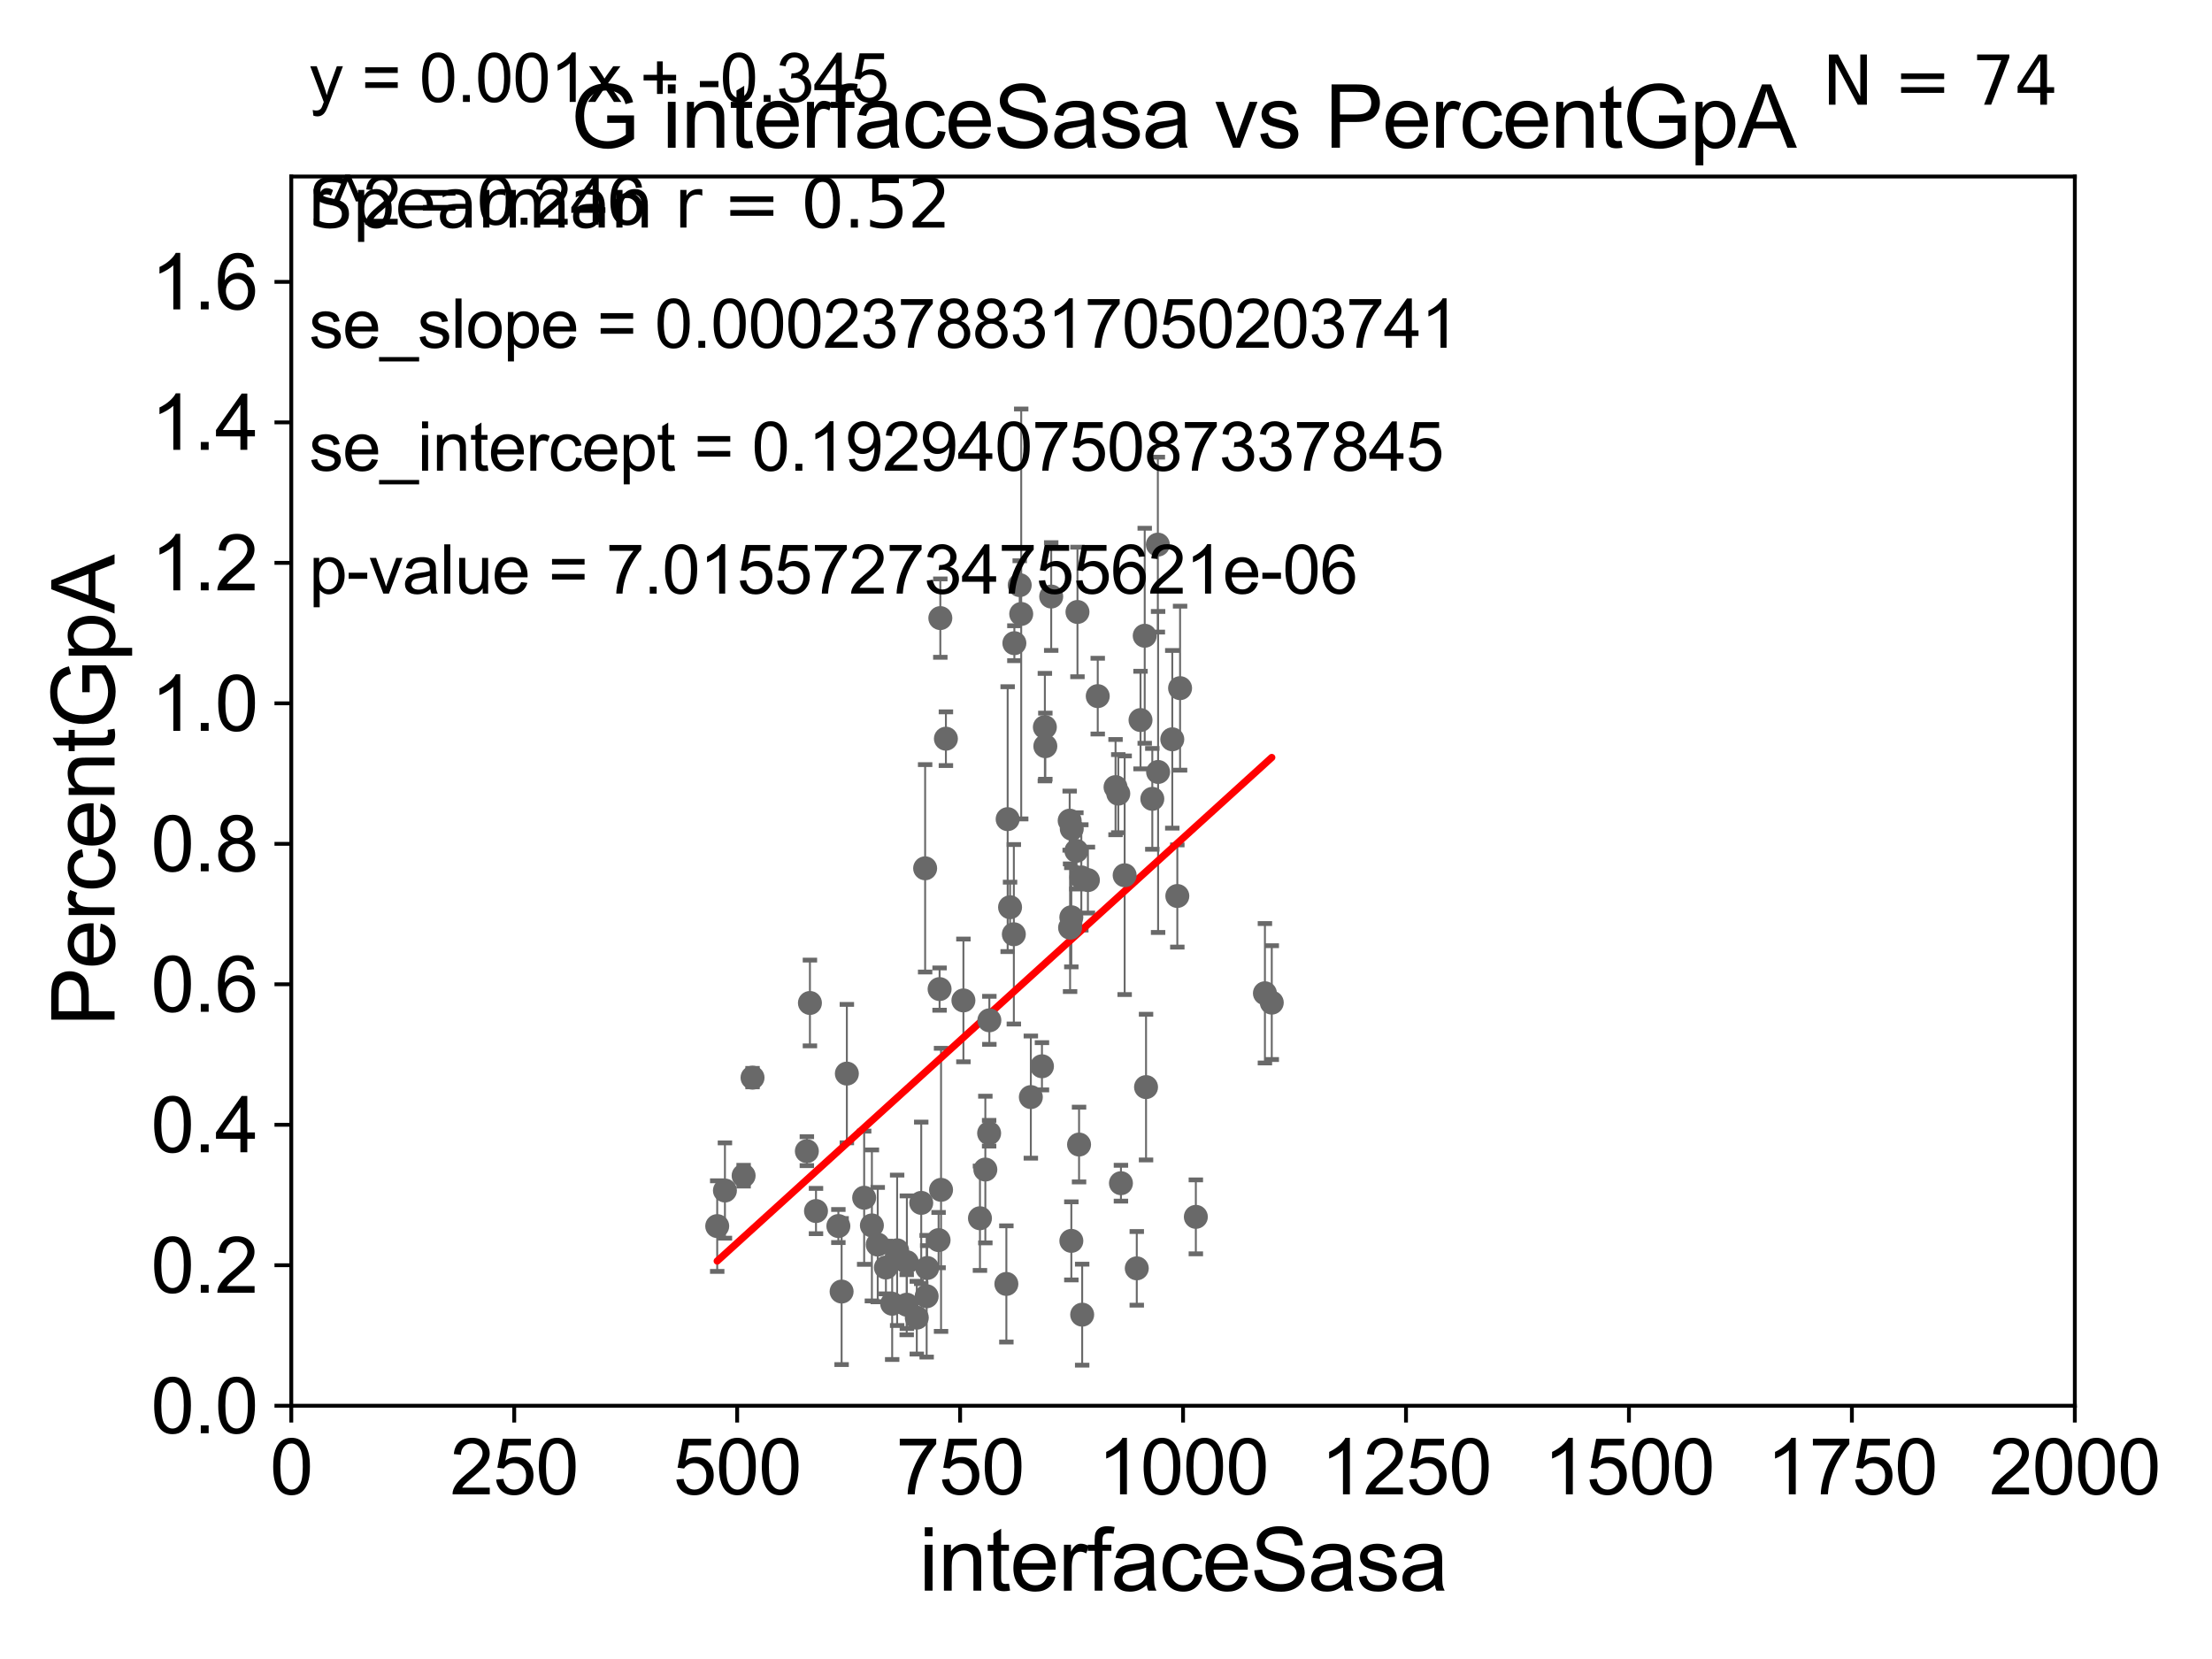 <?xml version="1.0" encoding="utf-8" standalone="no"?>
<!DOCTYPE svg PUBLIC "-//W3C//DTD SVG 1.1//EN"
  "http://www.w3.org/Graphics/SVG/1.1/DTD/svg11.dtd">
<svg xmlns:xlink="http://www.w3.org/1999/xlink" width="460.8pt" height="345.6pt" viewBox="0 0 460.8 345.6" xmlns="http://www.w3.org/2000/svg" version="1.1">
 <defs>
  <style type="text/css">*{stroke-linejoin: round; stroke-linecap: butt}</style>
 </defs>
 <g id="figure_1">
  <g id="patch_1">
   <path d="M 0 345.6 
L 460.8 345.6 
L 460.8 0 
L 0 0 
z
" style="fill: #ffffff"/>
  </g>
  <g id="axes_1">
   <g id="patch_2">
    <path d="M 60.68 292.84 
L 432.225 292.84 
L 432.225 36.775 
L 60.68 36.775 
z
" style="fill: #ffffff"/>
   </g>
   <g id="PathCollection_1">
    <defs>
     <path id="mf299b39ab6" d="M 0 1.118 
C 0.297 1.118 0.581 1 0.791 0.791 
C 1 0.581 1.118 0.297 1.118 0 
C 1.118 -0.297 1 -0.581 0.791 -0.791 
C 0.581 -1 0.297 -1.118 0 -1.118 
C -0.297 -1.118 -0.581 -1 -0.791 -0.791 
C -1 -0.581 -1.118 -0.297 -1.118 0 
C -1.118 0.297 -1 0.581 -0.791 0.791 
C -0.581 1 -0.297 1.118 0 1.118 
z
" style="stroke: #696969"/>
    </defs>
    <g clip-path="url(#pa910ddeb83)">
     <use xlink:href="#mf299b39ab6" x="241.253" y="160.814" style="fill: #696969; stroke: #696969"/>
     <use xlink:href="#mf299b39ab6" x="195.525" y="258.335" style="fill: #696969; stroke: #696969"/>
     <use xlink:href="#mf299b39ab6" x="209.645" y="267.466" style="fill: #696969; stroke: #696969"/>
     <use xlink:href="#mf299b39ab6" x="168.722" y="208.938" style="fill: #696969; stroke: #696969"/>
     <use xlink:href="#mf299b39ab6" x="149.409" y="255.418" style="fill: #696969; stroke: #696969"/>
     <use xlink:href="#mf299b39ab6" x="238.741" y="226.462" style="fill: #696969; stroke: #696969"/>
     <use xlink:href="#mf299b39ab6" x="190.985" y="274.495" style="fill: #696969; stroke: #696969"/>
     <use xlink:href="#mf299b39ab6" x="236.811" y="264.219" style="fill: #696969; stroke: #696969"/>
     <use xlink:href="#mf299b39ab6" x="174.648" y="255.406" style="fill: #696969; stroke: #696969"/>
     <use xlink:href="#mf299b39ab6" x="233.513" y="246.482" style="fill: #696969; stroke: #696969"/>
     <use xlink:href="#mf299b39ab6" x="223.181" y="258.495" style="fill: #696969; stroke: #696969"/>
     <use xlink:href="#mf299b39ab6" x="224.786" y="238.43" style="fill: #696969; stroke: #696969"/>
     <use xlink:href="#mf299b39ab6" x="223.177" y="191.082" style="fill: #696969; stroke: #696969"/>
     <use xlink:href="#mf299b39ab6" x="249.116" y="253.493" style="fill: #696969; stroke: #696969"/>
     <use xlink:href="#mf299b39ab6" x="214.743" y="228.542" style="fill: #696969; stroke: #696969"/>
     <use xlink:href="#mf299b39ab6" x="264.933" y="208.864" style="fill: #696969; stroke: #696969"/>
     <use xlink:href="#mf299b39ab6" x="195.887" y="128.76" style="fill: #696969; stroke: #696969"/>
     <use xlink:href="#mf299b39ab6" x="176.416" y="223.65" style="fill: #696969; stroke: #696969"/>
     <use xlink:href="#mf299b39ab6" x="222.919" y="193.259" style="fill: #696969; stroke: #696969"/>
     <use xlink:href="#mf299b39ab6" x="217.762" y="155.446" style="fill: #696969; stroke: #696969"/>
     <use xlink:href="#mf299b39ab6" x="193.149" y="264.146" style="fill: #696969; stroke: #696969"/>
     <use xlink:href="#mf299b39ab6" x="175.322" y="269.055" style="fill: #696969; stroke: #696969"/>
     <use xlink:href="#mf299b39ab6" x="186.89" y="260.463" style="fill: #696969; stroke: #696969"/>
     <use xlink:href="#mf299b39ab6" x="182.846" y="259.271" style="fill: #696969; stroke: #696969"/>
     <use xlink:href="#mf299b39ab6" x="169.987" y="252.283" style="fill: #696969; stroke: #696969"/>
     <use xlink:href="#mf299b39ab6" x="188.919" y="262.939" style="fill: #696969; stroke: #696969"/>
     <use xlink:href="#mf299b39ab6" x="168.083" y="239.809" style="fill: #696969; stroke: #696969"/>
     <use xlink:href="#mf299b39ab6" x="191.91" y="250.581" style="fill: #696969; stroke: #696969"/>
     <use xlink:href="#mf299b39ab6" x="193.041" y="270.034" style="fill: #696969; stroke: #696969"/>
     <use xlink:href="#mf299b39ab6" x="185.857" y="271.596" style="fill: #696969; stroke: #696969"/>
     <use xlink:href="#mf299b39ab6" x="181.631" y="255.278" style="fill: #696969; stroke: #696969"/>
     <use xlink:href="#mf299b39ab6" x="188.885" y="271.795" style="fill: #696969; stroke: #696969"/>
     <use xlink:href="#mf299b39ab6" x="204.143" y="253.784" style="fill: #696969; stroke: #696969"/>
     <use xlink:href="#mf299b39ab6" x="180.022" y="249.509" style="fill: #696969; stroke: #696969"/>
     <use xlink:href="#mf299b39ab6" x="232.388" y="163.969" style="fill: #696969; stroke: #696969"/>
     <use xlink:href="#mf299b39ab6" x="184.551" y="264.045" style="fill: #696969; stroke: #696969"/>
     <use xlink:href="#mf299b39ab6" x="195.733" y="206.043" style="fill: #696969; stroke: #696969"/>
     <use xlink:href="#mf299b39ab6" x="156.767" y="224.491" style="fill: #696969; stroke: #696969"/>
     <use xlink:href="#mf299b39ab6" x="154.909" y="244.914" style="fill: #696969; stroke: #696969"/>
     <use xlink:href="#mf299b39ab6" x="192.723" y="180.884" style="fill: #696969; stroke: #696969"/>
     <use xlink:href="#mf299b39ab6" x="244.208" y="154.01" style="fill: #696969; stroke: #696969"/>
     <use xlink:href="#mf299b39ab6" x="224.229" y="177.251" style="fill: #696969; stroke: #696969"/>
     <use xlink:href="#mf299b39ab6" x="238.466" y="132.439" style="fill: #696969; stroke: #696969"/>
     <use xlink:href="#mf299b39ab6" x="225.26" y="182.777" style="fill: #696969; stroke: #696969"/>
     <use xlink:href="#mf299b39ab6" x="206.101" y="212.55" style="fill: #696969; stroke: #696969"/>
     <use xlink:href="#mf299b39ab6" x="209.913" y="170.644" style="fill: #696969; stroke: #696969"/>
     <use xlink:href="#mf299b39ab6" x="228.68" y="145.017" style="fill: #696969; stroke: #696969"/>
     <use xlink:href="#mf299b39ab6" x="224.457" y="127.485" style="fill: #696969; stroke: #696969"/>
     <use xlink:href="#mf299b39ab6" x="234.286" y="182.332" style="fill: #696969; stroke: #696969"/>
     <use xlink:href="#mf299b39ab6" x="222.832" y="170.955" style="fill: #696969; stroke: #696969"/>
     <use xlink:href="#mf299b39ab6" x="245.258" y="186.652" style="fill: #696969; stroke: #696969"/>
     <use xlink:href="#mf299b39ab6" x="237.591" y="150.001" style="fill: #696969; stroke: #696969"/>
     <use xlink:href="#mf299b39ab6" x="226.632" y="183.34" style="fill: #696969; stroke: #696969"/>
     <use xlink:href="#mf299b39ab6" x="241.201" y="113.457" style="fill: #696969; stroke: #696969"/>
     <use xlink:href="#mf299b39ab6" x="245.832" y="143.356" style="fill: #696969; stroke: #696969"/>
     <use xlink:href="#mf299b39ab6" x="200.697" y="208.407" style="fill: #696969; stroke: #696969"/>
     <use xlink:href="#mf299b39ab6" x="223.268" y="172.647" style="fill: #696969; stroke: #696969"/>
     <use xlink:href="#mf299b39ab6" x="217.665" y="151.474" style="fill: #696969; stroke: #696969"/>
     <use xlink:href="#mf299b39ab6" x="212.426" y="121.894" style="fill: #696969; stroke: #696969"/>
     <use xlink:href="#mf299b39ab6" x="263.506" y="206.914" style="fill: #696969; stroke: #696969"/>
     <use xlink:href="#mf299b39ab6" x="205.265" y="243.637" style="fill: #696969; stroke: #696969"/>
     <use xlink:href="#mf299b39ab6" x="210.413" y="188.992" style="fill: #696969; stroke: #696969"/>
     <use xlink:href="#mf299b39ab6" x="206.054" y="236.069" style="fill: #696969; stroke: #696969"/>
     <use xlink:href="#mf299b39ab6" x="217.058" y="222.124" style="fill: #696969; stroke: #696969"/>
     <use xlink:href="#mf299b39ab6" x="225.438" y="273.868" style="fill: #696969; stroke: #696969"/>
     <use xlink:href="#mf299b39ab6" x="211.202" y="194.625" style="fill: #696969; stroke: #696969"/>
     <use xlink:href="#mf299b39ab6" x="196.038" y="247.865" style="fill: #696969; stroke: #696969"/>
     <use xlink:href="#mf299b39ab6" x="212.737" y="127.898" style="fill: #696969; stroke: #696969"/>
     <use xlink:href="#mf299b39ab6" x="211.312" y="133.988" style="fill: #696969; stroke: #696969"/>
     <use xlink:href="#mf299b39ab6" x="197.05" y="153.884" style="fill: #696969; stroke: #696969"/>
     <use xlink:href="#mf299b39ab6" x="240.047" y="166.416" style="fill: #696969; stroke: #696969"/>
     <use xlink:href="#mf299b39ab6" x="232.958" y="165.328" style="fill: #696969; stroke: #696969"/>
     <use xlink:href="#mf299b39ab6" x="218.986" y="124.27" style="fill: #696969; stroke: #696969"/>
     <use xlink:href="#mf299b39ab6" x="151.016" y="248.006" style="fill: #696969; stroke: #696969"/>
    </g>
   </g>
   <g id="matplotlib.axis_1">
    <g id="xtick_1">
     <g id="line2d_1">
      <defs>
       <path id="m27b607a9a2" d="M 0 0 
L 0 3.5 
" style="stroke: #000000; stroke-width: 0.8"/>
      </defs>
      <g>
       <use xlink:href="#m27b607a9a2" x="60.68" y="292.84" style="stroke: #000000; stroke-width: 0.8"/>
      </g>
     </g>
     <g id="text_1">
      <!-- 0 -->
      <g transform="translate(56.231 311.293)scale(0.16 -0.16)">
       <defs>
        <path id="ArialMT-30" d="M 266 2259 
Q 266 3072 433 3567 
Q 600 4063 929 4331 
Q 1259 4600 1759 4600 
Q 2128 4600 2406 4451 
Q 2684 4303 2865 4023 
Q 3047 3744 3150 3342 
Q 3253 2941 3253 2259 
Q 3253 1453 3087 958 
Q 2922 463 2592 192 
Q 2263 -78 1759 -78 
Q 1097 -78 719 397 
Q 266 969 266 2259 
z
M 844 2259 
Q 844 1131 1108 757 
Q 1372 384 1759 384 
Q 2147 384 2411 759 
Q 2675 1134 2675 2259 
Q 2675 3391 2411 3762 
Q 2147 4134 1753 4134 
Q 1366 4134 1134 3806 
Q 844 3388 844 2259 
z
" transform="scale(0.016)"/>
       </defs>
       <use xlink:href="#ArialMT-30"/>
      </g>
     </g>
    </g>
    <g id="xtick_2">
     <g id="line2d_2">
      <g>
       <use xlink:href="#m27b607a9a2" x="107.123" y="292.84" style="stroke: #000000; stroke-width: 0.8"/>
      </g>
     </g>
     <g id="text_2">
      <!-- 250 -->
      <g transform="translate(93.777 311.293)scale(0.16 -0.16)">
       <defs>
        <path id="ArialMT-32" d="M 3222 541 
L 3222 0 
L 194 0 
Q 188 203 259 391 
Q 375 700 629 1000 
Q 884 1300 1366 1694 
Q 2113 2306 2375 2664 
Q 2638 3022 2638 3341 
Q 2638 3675 2398 3904 
Q 2159 4134 1775 4134 
Q 1369 4134 1125 3890 
Q 881 3647 878 3216 
L 300 3275 
Q 359 3922 746 4261 
Q 1134 4600 1788 4600 
Q 2447 4600 2831 4234 
Q 3216 3869 3216 3328 
Q 3216 3053 3103 2787 
Q 2991 2522 2730 2228 
Q 2469 1934 1863 1422 
Q 1356 997 1212 845 
Q 1069 694 975 541 
L 3222 541 
z
" transform="scale(0.016)"/>
        <path id="ArialMT-35" d="M 266 1200 
L 856 1250 
Q 922 819 1161 601 
Q 1400 384 1738 384 
Q 2144 384 2425 690 
Q 2706 997 2706 1503 
Q 2706 1984 2436 2262 
Q 2166 2541 1728 2541 
Q 1456 2541 1237 2417 
Q 1019 2294 894 2097 
L 366 2166 
L 809 4519 
L 3088 4519 
L 3088 3981 
L 1259 3981 
L 1013 2750 
Q 1425 3038 1878 3038 
Q 2478 3038 2890 2622 
Q 3303 2206 3303 1553 
Q 3303 931 2941 478 
Q 2500 -78 1738 -78 
Q 1113 -78 717 272 
Q 322 622 266 1200 
z
" transform="scale(0.016)"/>
       </defs>
       <use xlink:href="#ArialMT-32"/>
       <use xlink:href="#ArialMT-35" x="55.615"/>
       <use xlink:href="#ArialMT-30" x="111.23"/>
      </g>
     </g>
    </g>
    <g id="xtick_3">
     <g id="line2d_3">
      <g>
       <use xlink:href="#m27b607a9a2" x="153.566" y="292.84" style="stroke: #000000; stroke-width: 0.8"/>
      </g>
     </g>
     <g id="text_3">
      <!-- 500 -->
      <g transform="translate(140.22 311.293)scale(0.16 -0.16)">
       <use xlink:href="#ArialMT-35"/>
       <use xlink:href="#ArialMT-30" x="55.615"/>
       <use xlink:href="#ArialMT-30" x="111.23"/>
      </g>
     </g>
    </g>
    <g id="xtick_4">
     <g id="line2d_4">
      <g>
       <use xlink:href="#m27b607a9a2" x="200.009" y="292.84" style="stroke: #000000; stroke-width: 0.8"/>
      </g>
     </g>
     <g id="text_4">
      <!-- 750 -->
      <g transform="translate(186.663 311.293)scale(0.16 -0.16)">
       <defs>
        <path id="ArialMT-37" d="M 303 3981 
L 303 4522 
L 3269 4522 
L 3269 4084 
Q 2831 3619 2401 2847 
Q 1972 2075 1738 1259 
Q 1569 684 1522 0 
L 944 0 
Q 953 541 1156 1306 
Q 1359 2072 1739 2783 
Q 2119 3494 2547 3981 
L 303 3981 
z
" transform="scale(0.016)"/>
       </defs>
       <use xlink:href="#ArialMT-37"/>
       <use xlink:href="#ArialMT-35" x="55.615"/>
       <use xlink:href="#ArialMT-30" x="111.23"/>
      </g>
     </g>
    </g>
    <g id="xtick_5">
     <g id="line2d_5">
      <g>
       <use xlink:href="#m27b607a9a2" x="246.452" y="292.84" style="stroke: #000000; stroke-width: 0.8"/>
      </g>
     </g>
     <g id="text_5">
      <!-- 1000 -->
      <g transform="translate(228.657 311.293)scale(0.16 -0.16)">
       <defs>
        <path id="ArialMT-31" d="M 2384 0 
L 1822 0 
L 1822 3584 
Q 1619 3391 1289 3197 
Q 959 3003 697 2906 
L 697 3450 
Q 1169 3672 1522 3987 
Q 1875 4303 2022 4600 
L 2384 4600 
L 2384 0 
z
" transform="scale(0.016)"/>
       </defs>
       <use xlink:href="#ArialMT-31"/>
       <use xlink:href="#ArialMT-30" x="55.615"/>
       <use xlink:href="#ArialMT-30" x="111.23"/>
       <use xlink:href="#ArialMT-30" x="166.846"/>
      </g>
     </g>
    </g>
    <g id="xtick_6">
     <g id="line2d_6">
      <g>
       <use xlink:href="#m27b607a9a2" x="292.896" y="292.84" style="stroke: #000000; stroke-width: 0.8"/>
      </g>
     </g>
     <g id="text_6">
      <!-- 1250 -->
      <g transform="translate(275.101 311.293)scale(0.16 -0.16)">
       <use xlink:href="#ArialMT-31"/>
       <use xlink:href="#ArialMT-32" x="55.615"/>
       <use xlink:href="#ArialMT-35" x="111.23"/>
       <use xlink:href="#ArialMT-30" x="166.846"/>
      </g>
     </g>
    </g>
    <g id="xtick_7">
     <g id="line2d_7">
      <g>
       <use xlink:href="#m27b607a9a2" x="339.339" y="292.84" style="stroke: #000000; stroke-width: 0.8"/>
      </g>
     </g>
     <g id="text_7">
      <!-- 1500 -->
      <g transform="translate(321.544 311.293)scale(0.16 -0.16)">
       <use xlink:href="#ArialMT-31"/>
       <use xlink:href="#ArialMT-35" x="55.615"/>
       <use xlink:href="#ArialMT-30" x="111.23"/>
       <use xlink:href="#ArialMT-30" x="166.846"/>
      </g>
     </g>
    </g>
    <g id="xtick_8">
     <g id="line2d_8">
      <g>
       <use xlink:href="#m27b607a9a2" x="385.782" y="292.84" style="stroke: #000000; stroke-width: 0.8"/>
      </g>
     </g>
     <g id="text_8">
      <!-- 1750 -->
      <g transform="translate(367.987 311.293)scale(0.16 -0.16)">
       <use xlink:href="#ArialMT-31"/>
       <use xlink:href="#ArialMT-37" x="55.615"/>
       <use xlink:href="#ArialMT-35" x="111.23"/>
       <use xlink:href="#ArialMT-30" x="166.846"/>
      </g>
     </g>
    </g>
    <g id="xtick_9">
     <g id="line2d_9">
      <g>
       <use xlink:href="#m27b607a9a2" x="432.225" y="292.84" style="stroke: #000000; stroke-width: 0.8"/>
      </g>
     </g>
     <g id="text_9">
      <!-- 2000 -->
      <g transform="translate(414.43 311.293)scale(0.16 -0.16)">
       <use xlink:href="#ArialMT-32"/>
       <use xlink:href="#ArialMT-30" x="55.615"/>
       <use xlink:href="#ArialMT-30" x="111.23"/>
       <use xlink:href="#ArialMT-30" x="166.846"/>
      </g>
     </g>
    </g>
    <g id="text_10">
     <!-- interfaceSasa -->
     <g transform="translate(191.423 331.357)scale(0.18 -0.18)">
      <defs>
       <path id="ArialMT-69" d="M 425 3934 
L 425 4581 
L 988 4581 
L 988 3934 
L 425 3934 
z
M 425 0 
L 425 3319 
L 988 3319 
L 988 0 
L 425 0 
z
" transform="scale(0.016)"/>
       <path id="ArialMT-6e" d="M 422 0 
L 422 3319 
L 928 3319 
L 928 2847 
Q 1294 3394 1984 3394 
Q 2284 3394 2536 3286 
Q 2788 3178 2913 3003 
Q 3038 2828 3088 2588 
Q 3119 2431 3119 2041 
L 3119 0 
L 2556 0 
L 2556 2019 
Q 2556 2363 2490 2533 
Q 2425 2703 2258 2804 
Q 2091 2906 1866 2906 
Q 1506 2906 1245 2678 
Q 984 2450 984 1813 
L 984 0 
L 422 0 
z
" transform="scale(0.016)"/>
       <path id="ArialMT-74" d="M 1650 503 
L 1731 6 
Q 1494 -44 1306 -44 
Q 1000 -44 831 53 
Q 663 150 594 308 
Q 525 466 525 972 
L 525 2881 
L 113 2881 
L 113 3319 
L 525 3319 
L 525 4141 
L 1084 4478 
L 1084 3319 
L 1650 3319 
L 1650 2881 
L 1084 2881 
L 1084 941 
Q 1084 700 1114 631 
Q 1144 563 1211 522 
Q 1278 481 1403 481 
Q 1497 481 1650 503 
z
" transform="scale(0.016)"/>
       <path id="ArialMT-65" d="M 2694 1069 
L 3275 997 
Q 3138 488 2766 206 
Q 2394 -75 1816 -75 
Q 1088 -75 661 373 
Q 234 822 234 1631 
Q 234 2469 665 2931 
Q 1097 3394 1784 3394 
Q 2450 3394 2872 2941 
Q 3294 2488 3294 1666 
Q 3294 1616 3291 1516 
L 816 1516 
Q 847 969 1125 678 
Q 1403 388 1819 388 
Q 2128 388 2347 550 
Q 2566 713 2694 1069 
z
M 847 1978 
L 2700 1978 
Q 2663 2397 2488 2606 
Q 2219 2931 1791 2931 
Q 1403 2931 1139 2672 
Q 875 2413 847 1978 
z
" transform="scale(0.016)"/>
       <path id="ArialMT-72" d="M 416 0 
L 416 3319 
L 922 3319 
L 922 2816 
Q 1116 3169 1280 3281 
Q 1444 3394 1641 3394 
Q 1925 3394 2219 3213 
L 2025 2691 
Q 1819 2813 1613 2813 
Q 1428 2813 1281 2702 
Q 1134 2591 1072 2394 
Q 978 2094 978 1738 
L 978 0 
L 416 0 
z
" transform="scale(0.016)"/>
       <path id="ArialMT-66" d="M 556 0 
L 556 2881 
L 59 2881 
L 59 3319 
L 556 3319 
L 556 3672 
Q 556 4006 616 4169 
Q 697 4388 901 4523 
Q 1106 4659 1475 4659 
Q 1713 4659 2000 4603 
L 1916 4113 
Q 1741 4144 1584 4144 
Q 1328 4144 1222 4034 
Q 1116 3925 1116 3625 
L 1116 3319 
L 1763 3319 
L 1763 2881 
L 1116 2881 
L 1116 0 
L 556 0 
z
" transform="scale(0.016)"/>
       <path id="ArialMT-61" d="M 2588 409 
Q 2275 144 1986 34 
Q 1697 -75 1366 -75 
Q 819 -75 525 192 
Q 231 459 231 875 
Q 231 1119 342 1320 
Q 453 1522 633 1644 
Q 813 1766 1038 1828 
Q 1203 1872 1538 1913 
Q 2219 1994 2541 2106 
Q 2544 2222 2544 2253 
Q 2544 2597 2384 2738 
Q 2169 2928 1744 2928 
Q 1347 2928 1158 2789 
Q 969 2650 878 2297 
L 328 2372 
Q 403 2725 575 2942 
Q 747 3159 1072 3276 
Q 1397 3394 1825 3394 
Q 2250 3394 2515 3294 
Q 2781 3194 2906 3042 
Q 3031 2891 3081 2659 
Q 3109 2516 3109 2141 
L 3109 1391 
Q 3109 606 3145 398 
Q 3181 191 3288 0 
L 2700 0 
Q 2613 175 2588 409 
z
M 2541 1666 
Q 2234 1541 1622 1453 
Q 1275 1403 1131 1340 
Q 988 1278 909 1158 
Q 831 1038 831 891 
Q 831 666 1001 516 
Q 1172 366 1500 366 
Q 1825 366 2078 508 
Q 2331 650 2450 897 
Q 2541 1088 2541 1459 
L 2541 1666 
z
" transform="scale(0.016)"/>
       <path id="ArialMT-63" d="M 2588 1216 
L 3141 1144 
Q 3050 572 2676 248 
Q 2303 -75 1759 -75 
Q 1078 -75 664 370 
Q 250 816 250 1647 
Q 250 2184 428 2587 
Q 606 2991 970 3192 
Q 1334 3394 1763 3394 
Q 2303 3394 2647 3120 
Q 2991 2847 3088 2344 
L 2541 2259 
Q 2463 2594 2264 2762 
Q 2066 2931 1784 2931 
Q 1359 2931 1093 2626 
Q 828 2322 828 1663 
Q 828 994 1084 691 
Q 1341 388 1753 388 
Q 2084 388 2306 591 
Q 2528 794 2588 1216 
z
" transform="scale(0.016)"/>
       <path id="ArialMT-53" d="M 288 1472 
L 859 1522 
Q 900 1178 1048 958 
Q 1197 738 1509 602 
Q 1822 466 2213 466 
Q 2559 466 2825 569 
Q 3091 672 3220 851 
Q 3350 1031 3350 1244 
Q 3350 1459 3225 1620 
Q 3100 1781 2813 1891 
Q 2628 1963 1997 2114 
Q 1366 2266 1113 2400 
Q 784 2572 623 2826 
Q 463 3081 463 3397 
Q 463 3744 659 4045 
Q 856 4347 1234 4503 
Q 1613 4659 2075 4659 
Q 2584 4659 2973 4495 
Q 3363 4331 3572 4012 
Q 3781 3694 3797 3291 
L 3216 3247 
Q 3169 3681 2898 3903 
Q 2628 4125 2100 4125 
Q 1550 4125 1298 3923 
Q 1047 3722 1047 3438 
Q 1047 3191 1225 3031 
Q 1400 2872 2139 2705 
Q 2878 2538 3153 2413 
Q 3553 2228 3743 1945 
Q 3934 1663 3934 1294 
Q 3934 928 3725 604 
Q 3516 281 3123 101 
Q 2731 -78 2241 -78 
Q 1619 -78 1198 103 
Q 778 284 539 648 
Q 300 1013 288 1472 
z
" transform="scale(0.016)"/>
       <path id="ArialMT-73" d="M 197 991 
L 753 1078 
Q 800 744 1014 566 
Q 1228 388 1613 388 
Q 2000 388 2187 545 
Q 2375 703 2375 916 
Q 2375 1106 2209 1216 
Q 2094 1291 1634 1406 
Q 1016 1563 777 1677 
Q 538 1791 414 1992 
Q 291 2194 291 2438 
Q 291 2659 392 2848 
Q 494 3038 669 3163 
Q 800 3259 1026 3326 
Q 1253 3394 1513 3394 
Q 1903 3394 2198 3281 
Q 2494 3169 2634 2976 
Q 2775 2784 2828 2463 
L 2278 2388 
Q 2241 2644 2061 2787 
Q 1881 2931 1553 2931 
Q 1166 2931 1000 2803 
Q 834 2675 834 2503 
Q 834 2394 903 2306 
Q 972 2216 1119 2156 
Q 1203 2125 1616 2013 
Q 2213 1853 2448 1751 
Q 2684 1650 2818 1456 
Q 2953 1263 2953 975 
Q 2953 694 2789 445 
Q 2625 197 2315 61 
Q 2006 -75 1616 -75 
Q 969 -75 630 194 
Q 291 463 197 991 
z
" transform="scale(0.016)"/>
      </defs>
      <use xlink:href="#ArialMT-69"/>
      <use xlink:href="#ArialMT-6e" x="22.217"/>
      <use xlink:href="#ArialMT-74" x="77.832"/>
      <use xlink:href="#ArialMT-65" x="105.615"/>
      <use xlink:href="#ArialMT-72" x="161.23"/>
      <use xlink:href="#ArialMT-66" x="194.531"/>
      <use xlink:href="#ArialMT-61" x="222.314"/>
      <use xlink:href="#ArialMT-63" x="277.93"/>
      <use xlink:href="#ArialMT-65" x="327.93"/>
      <use xlink:href="#ArialMT-53" x="383.545"/>
      <use xlink:href="#ArialMT-61" x="450.244"/>
      <use xlink:href="#ArialMT-73" x="505.859"/>
      <use xlink:href="#ArialMT-61" x="555.859"/>
     </g>
    </g>
   </g>
   <g id="matplotlib.axis_2">
    <g id="ytick_1">
     <g id="line2d_10">
      <defs>
       <path id="m717d3ca709" d="M 0 0 
L -3.5 0 
" style="stroke: #000000; stroke-width: 0.8"/>
      </defs>
      <g>
       <use xlink:href="#m717d3ca709" x="60.68" y="292.84" style="stroke: #000000; stroke-width: 0.8"/>
      </g>
     </g>
     <g id="text_11">
      <!-- 0.0 -->
      <g transform="translate(31.44 298.566)scale(0.16 -0.16)">
       <defs>
        <path id="ArialMT-2e" d="M 581 0 
L 581 641 
L 1222 641 
L 1222 0 
L 581 0 
z
" transform="scale(0.016)"/>
       </defs>
       <use xlink:href="#ArialMT-30"/>
       <use xlink:href="#ArialMT-2e" x="55.615"/>
       <use xlink:href="#ArialMT-30" x="83.398"/>
      </g>
     </g>
    </g>
    <g id="ytick_2">
     <g id="line2d_11">
      <g>
       <use xlink:href="#m717d3ca709" x="60.68" y="263.575" style="stroke: #000000; stroke-width: 0.8"/>
      </g>
     </g>
     <g id="text_12">
      <!-- 0.2 -->
      <g transform="translate(31.44 269.302)scale(0.16 -0.16)">
       <use xlink:href="#ArialMT-30"/>
       <use xlink:href="#ArialMT-2e" x="55.615"/>
       <use xlink:href="#ArialMT-32" x="83.398"/>
      </g>
     </g>
    </g>
    <g id="ytick_3">
     <g id="line2d_12">
      <g>
       <use xlink:href="#m717d3ca709" x="60.68" y="234.311" style="stroke: #000000; stroke-width: 0.8"/>
      </g>
     </g>
     <g id="text_13">
      <!-- 0.4 -->
      <g transform="translate(31.44 240.037)scale(0.16 -0.16)">
       <defs>
        <path id="ArialMT-34" d="M 2069 0 
L 2069 1097 
L 81 1097 
L 81 1613 
L 2172 4581 
L 2631 4581 
L 2631 1613 
L 3250 1613 
L 3250 1097 
L 2631 1097 
L 2631 0 
L 2069 0 
z
M 2069 1613 
L 2069 3678 
L 634 1613 
L 2069 1613 
z
" transform="scale(0.016)"/>
       </defs>
       <use xlink:href="#ArialMT-30"/>
       <use xlink:href="#ArialMT-2e" x="55.615"/>
       <use xlink:href="#ArialMT-34" x="83.398"/>
      </g>
     </g>
    </g>
    <g id="ytick_4">
     <g id="line2d_13">
      <g>
       <use xlink:href="#m717d3ca709" x="60.68" y="205.046" style="stroke: #000000; stroke-width: 0.8"/>
      </g>
     </g>
     <g id="text_14">
      <!-- 0.6 -->
      <g transform="translate(31.44 210.772)scale(0.16 -0.16)">
       <defs>
        <path id="ArialMT-36" d="M 3184 3459 
L 2625 3416 
Q 2550 3747 2413 3897 
Q 2184 4138 1850 4138 
Q 1581 4138 1378 3988 
Q 1113 3794 959 3422 
Q 806 3050 800 2363 
Q 1003 2672 1297 2822 
Q 1591 2972 1913 2972 
Q 2475 2972 2870 2558 
Q 3266 2144 3266 1488 
Q 3266 1056 3080 686 
Q 2894 316 2569 119 
Q 2244 -78 1831 -78 
Q 1128 -78 684 439 
Q 241 956 241 2144 
Q 241 3472 731 4075 
Q 1159 4600 1884 4600 
Q 2425 4600 2770 4297 
Q 3116 3994 3184 3459 
z
M 888 1484 
Q 888 1194 1011 928 
Q 1134 663 1356 523 
Q 1578 384 1822 384 
Q 2178 384 2434 671 
Q 2691 959 2691 1453 
Q 2691 1928 2437 2201 
Q 2184 2475 1800 2475 
Q 1419 2475 1153 2201 
Q 888 1928 888 1484 
z
" transform="scale(0.016)"/>
       </defs>
       <use xlink:href="#ArialMT-30"/>
       <use xlink:href="#ArialMT-2e" x="55.615"/>
       <use xlink:href="#ArialMT-36" x="83.398"/>
      </g>
     </g>
    </g>
    <g id="ytick_5">
     <g id="line2d_14">
      <g>
       <use xlink:href="#m717d3ca709" x="60.68" y="175.782" style="stroke: #000000; stroke-width: 0.8"/>
      </g>
     </g>
     <g id="text_15">
      <!-- 0.8 -->
      <g transform="translate(31.44 181.508)scale(0.16 -0.16)">
       <defs>
        <path id="ArialMT-38" d="M 1131 2484 
Q 781 2613 612 2850 
Q 444 3088 444 3419 
Q 444 3919 803 4259 
Q 1163 4600 1759 4600 
Q 2359 4600 2725 4251 
Q 3091 3903 3091 3403 
Q 3091 3084 2923 2848 
Q 2756 2613 2416 2484 
Q 2838 2347 3058 2040 
Q 3278 1734 3278 1309 
Q 3278 722 2862 322 
Q 2447 -78 1769 -78 
Q 1091 -78 675 323 
Q 259 725 259 1325 
Q 259 1772 486 2073 
Q 713 2375 1131 2484 
z
M 1019 3438 
Q 1019 3113 1228 2906 
Q 1438 2700 1772 2700 
Q 2097 2700 2305 2904 
Q 2513 3109 2513 3406 
Q 2513 3716 2298 3927 
Q 2084 4138 1766 4138 
Q 1444 4138 1231 3931 
Q 1019 3725 1019 3438 
z
M 838 1322 
Q 838 1081 952 856 
Q 1066 631 1291 507 
Q 1516 384 1775 384 
Q 2178 384 2440 643 
Q 2703 903 2703 1303 
Q 2703 1709 2433 1975 
Q 2163 2241 1756 2241 
Q 1359 2241 1098 1978 
Q 838 1716 838 1322 
z
" transform="scale(0.016)"/>
       </defs>
       <use xlink:href="#ArialMT-30"/>
       <use xlink:href="#ArialMT-2e" x="55.615"/>
       <use xlink:href="#ArialMT-38" x="83.398"/>
      </g>
     </g>
    </g>
    <g id="ytick_6">
     <g id="line2d_15">
      <g>
       <use xlink:href="#m717d3ca709" x="60.68" y="146.517" style="stroke: #000000; stroke-width: 0.8"/>
      </g>
     </g>
     <g id="text_16">
      <!-- 1.0 -->
      <g transform="translate(31.44 152.243)scale(0.16 -0.16)">
       <use xlink:href="#ArialMT-31"/>
       <use xlink:href="#ArialMT-2e" x="55.615"/>
       <use xlink:href="#ArialMT-30" x="83.398"/>
      </g>
     </g>
    </g>
    <g id="ytick_7">
     <g id="line2d_16">
      <g>
       <use xlink:href="#m717d3ca709" x="60.68" y="117.252" style="stroke: #000000; stroke-width: 0.8"/>
      </g>
     </g>
     <g id="text_17">
      <!-- 1.2 -->
      <g transform="translate(31.44 122.979)scale(0.16 -0.16)">
       <use xlink:href="#ArialMT-31"/>
       <use xlink:href="#ArialMT-2e" x="55.615"/>
       <use xlink:href="#ArialMT-32" x="83.398"/>
      </g>
     </g>
    </g>
    <g id="ytick_8">
     <g id="line2d_17">
      <g>
       <use xlink:href="#m717d3ca709" x="60.68" y="87.988" style="stroke: #000000; stroke-width: 0.8"/>
      </g>
     </g>
     <g id="text_18">
      <!-- 1.4 -->
      <g transform="translate(31.44 93.714)scale(0.16 -0.16)">
       <use xlink:href="#ArialMT-31"/>
       <use xlink:href="#ArialMT-2e" x="55.615"/>
       <use xlink:href="#ArialMT-34" x="83.398"/>
      </g>
     </g>
    </g>
    <g id="ytick_9">
     <g id="line2d_18">
      <g>
       <use xlink:href="#m717d3ca709" x="60.68" y="58.723" style="stroke: #000000; stroke-width: 0.8"/>
      </g>
     </g>
     <g id="text_19">
      <!-- 1.6 -->
      <g transform="translate(31.44 64.45)scale(0.16 -0.16)">
       <use xlink:href="#ArialMT-31"/>
       <use xlink:href="#ArialMT-2e" x="55.615"/>
       <use xlink:href="#ArialMT-36" x="83.398"/>
      </g>
     </g>
    </g>
    <g id="text_20">
     <!-- PercentGpA -->
     <g transform="translate(23.863 213.831)rotate(-90)scale(0.18 -0.18)">
      <defs>
       <path id="ArialMT-50" d="M 494 0 
L 494 4581 
L 2222 4581 
Q 2678 4581 2919 4538 
Q 3256 4481 3484 4323 
Q 3713 4166 3852 3881 
Q 3991 3597 3991 3256 
Q 3991 2672 3619 2267 
Q 3247 1863 2275 1863 
L 1100 1863 
L 1100 0 
L 494 0 
z
M 1100 2403 
L 2284 2403 
Q 2872 2403 3119 2622 
Q 3366 2841 3366 3238 
Q 3366 3525 3220 3729 
Q 3075 3934 2838 4000 
Q 2684 4041 2272 4041 
L 1100 4041 
L 1100 2403 
z
" transform="scale(0.016)"/>
       <path id="ArialMT-47" d="M 2638 1797 
L 2638 2334 
L 4578 2338 
L 4578 638 
Q 4131 281 3656 101 
Q 3181 -78 2681 -78 
Q 2006 -78 1454 211 
Q 903 500 622 1047 
Q 341 1594 341 2269 
Q 341 2938 620 3517 
Q 900 4097 1425 4378 
Q 1950 4659 2634 4659 
Q 3131 4659 3532 4498 
Q 3934 4338 4162 4050 
Q 4391 3763 4509 3300 
L 3963 3150 
Q 3859 3500 3706 3700 
Q 3553 3900 3268 4020 
Q 2984 4141 2638 4141 
Q 2222 4141 1919 4014 
Q 1616 3888 1430 3681 
Q 1244 3475 1141 3228 
Q 966 2803 966 2306 
Q 966 1694 1177 1281 
Q 1388 869 1791 669 
Q 2194 469 2647 469 
Q 3041 469 3416 620 
Q 3791 772 3984 944 
L 3984 1797 
L 2638 1797 
z
" transform="scale(0.016)"/>
       <path id="ArialMT-70" d="M 422 -1272 
L 422 3319 
L 934 3319 
L 934 2888 
Q 1116 3141 1344 3267 
Q 1572 3394 1897 3394 
Q 2322 3394 2647 3175 
Q 2972 2956 3137 2557 
Q 3303 2159 3303 1684 
Q 3303 1175 3120 767 
Q 2938 359 2589 142 
Q 2241 -75 1856 -75 
Q 1575 -75 1351 44 
Q 1128 163 984 344 
L 984 -1272 
L 422 -1272 
z
M 931 1641 
Q 931 1000 1190 694 
Q 1450 388 1819 388 
Q 2194 388 2461 705 
Q 2728 1022 2728 1688 
Q 2728 2322 2467 2637 
Q 2206 2953 1844 2953 
Q 1484 2953 1207 2617 
Q 931 2281 931 1641 
z
" transform="scale(0.016)"/>
       <path id="ArialMT-41" d="M -9 0 
L 1750 4581 
L 2403 4581 
L 4278 0 
L 3588 0 
L 3053 1388 
L 1138 1388 
L 634 0 
L -9 0 
z
M 1313 1881 
L 2866 1881 
L 2388 3150 
Q 2169 3728 2063 4100 
Q 1975 3659 1816 3225 
L 1313 1881 
z
" transform="scale(0.016)"/>
      </defs>
      <use xlink:href="#ArialMT-50"/>
      <use xlink:href="#ArialMT-65" x="66.699"/>
      <use xlink:href="#ArialMT-72" x="122.314"/>
      <use xlink:href="#ArialMT-63" x="155.615"/>
      <use xlink:href="#ArialMT-65" x="205.615"/>
      <use xlink:href="#ArialMT-6e" x="261.23"/>
      <use xlink:href="#ArialMT-74" x="316.846"/>
      <use xlink:href="#ArialMT-47" x="344.629"/>
      <use xlink:href="#ArialMT-70" x="422.412"/>
      <use xlink:href="#ArialMT-41" x="478.027"/>
     </g>
    </g>
   </g>
   <g id="LineCollection_1">
    <path d="M 241.253 194.248 
L 241.253 127.379 
" clip-path="url(#pa910ddeb83)" style="fill: none; stroke: #696969; stroke-width: 0.4"/>
    <path d="M 195.525 264.093 
L 195.525 252.577 
" clip-path="url(#pa910ddeb83)" style="fill: none; stroke: #696969; stroke-width: 0.4"/>
    <path d="M 209.645 279.568 
L 209.645 255.365 
" clip-path="url(#pa910ddeb83)" style="fill: none; stroke: #696969; stroke-width: 0.4"/>
    <path d="M 168.722 217.872 
L 168.722 200.004 
" clip-path="url(#pa910ddeb83)" style="fill: none; stroke: #696969; stroke-width: 0.4"/>
    <path d="M 149.409 264.856 
L 149.409 245.979 
" clip-path="url(#pa910ddeb83)" style="fill: none; stroke: #696969; stroke-width: 0.4"/>
    <path d="M 238.741 241.637 
L 238.741 211.286 
" clip-path="url(#pa910ddeb83)" style="fill: none; stroke: #696969; stroke-width: 0.4"/>
    <path d="M 190.985 282.07 
L 190.985 266.919 
" clip-path="url(#pa910ddeb83)" style="fill: none; stroke: #696969; stroke-width: 0.4"/>
    <path d="M 236.811 271.889 
L 236.811 256.548 
" clip-path="url(#pa910ddeb83)" style="fill: none; stroke: #696969; stroke-width: 0.4"/>
    <path d="M 174.648 258.849 
L 174.648 251.962 
" clip-path="url(#pa910ddeb83)" style="fill: none; stroke: #696969; stroke-width: 0.4"/>
    <path d="M 233.513 250.215 
L 233.513 242.748 
" clip-path="url(#pa910ddeb83)" style="fill: none; stroke: #696969; stroke-width: 0.4"/>
    <path d="M 223.181 266.629 
L 223.181 250.361 
" clip-path="url(#pa910ddeb83)" style="fill: none; stroke: #696969; stroke-width: 0.4"/>
    <path d="M 224.786 246.215 
L 224.786 230.645 
" clip-path="url(#pa910ddeb83)" style="fill: none; stroke: #696969; stroke-width: 0.4"/>
    <path d="M 223.177 201.42 
L 223.177 180.744 
" clip-path="url(#pa910ddeb83)" style="fill: none; stroke: #696969; stroke-width: 0.4"/>
    <path d="M 249.116 261.195 
L 249.116 245.791 
" clip-path="url(#pa910ddeb83)" style="fill: none; stroke: #696969; stroke-width: 0.4"/>
    <path d="M 214.743 241.265 
L 214.743 215.819 
" clip-path="url(#pa910ddeb83)" style="fill: none; stroke: #696969; stroke-width: 0.4"/>
    <path d="M 264.933 220.718 
L 264.933 197.009 
" clip-path="url(#pa910ddeb83)" style="fill: none; stroke: #696969; stroke-width: 0.4"/>
    <path d="M 195.887 136.924 
L 195.887 120.597 
" clip-path="url(#pa910ddeb83)" style="fill: none; stroke: #696969; stroke-width: 0.4"/>
    <path d="M 176.416 238.066 
L 176.416 209.234 
" clip-path="url(#pa910ddeb83)" style="fill: none; stroke: #696969; stroke-width: 0.4"/>
    <path d="M 222.919 206.555 
L 222.919 179.962 
" clip-path="url(#pa910ddeb83)" style="fill: none; stroke: #696969; stroke-width: 0.4"/>
    <path d="M 217.762 162.332 
L 217.762 148.56 
" clip-path="url(#pa910ddeb83)" style="fill: none; stroke: #696969; stroke-width: 0.4"/>
    <path d="M 193.149 268.803 
L 193.149 259.488 
" clip-path="url(#pa910ddeb83)" style="fill: none; stroke: #696969; stroke-width: 0.4"/>
    <path d="M 175.322 284.266 
L 175.322 253.845 
" clip-path="url(#pa910ddeb83)" style="fill: none; stroke: #696969; stroke-width: 0.4"/>
    <path d="M 186.89 276.132 
L 186.89 244.794 
" clip-path="url(#pa910ddeb83)" style="fill: none; stroke: #696969; stroke-width: 0.4"/>
    <path d="M 182.846 271.182 
L 182.846 247.36 
" clip-path="url(#pa910ddeb83)" style="fill: none; stroke: #696969; stroke-width: 0.4"/>
    <path d="M 169.987 257 
L 169.987 247.566 
" clip-path="url(#pa910ddeb83)" style="fill: none; stroke: #696969; stroke-width: 0.4"/>
    <path d="M 188.919 276.751 
L 188.919 249.126 
" clip-path="url(#pa910ddeb83)" style="fill: none; stroke: #696969; stroke-width: 0.4"/>
    <path d="M 168.083 242.825 
L 168.083 236.793 
" clip-path="url(#pa910ddeb83)" style="fill: none; stroke: #696969; stroke-width: 0.4"/>
    <path d="M 191.91 267.408 
L 191.91 233.754 
" clip-path="url(#pa910ddeb83)" style="fill: none; stroke: #696969; stroke-width: 0.4"/>
    <path d="M 193.041 282.705 
L 193.041 257.362 
" clip-path="url(#pa910ddeb83)" style="fill: none; stroke: #696969; stroke-width: 0.4"/>
    <path d="M 185.857 283.204 
L 185.857 259.989 
" clip-path="url(#pa910ddeb83)" style="fill: none; stroke: #696969; stroke-width: 0.4"/>
    <path d="M 181.631 271.005 
L 181.631 239.552 
" clip-path="url(#pa910ddeb83)" style="fill: none; stroke: #696969; stroke-width: 0.4"/>
    <path d="M 188.885 278.056 
L 188.885 265.534 
" clip-path="url(#pa910ddeb83)" style="fill: none; stroke: #696969; stroke-width: 0.4"/>
    <path d="M 204.143 264.653 
L 204.143 242.914 
" clip-path="url(#pa910ddeb83)" style="fill: none; stroke: #696969; stroke-width: 0.4"/>
    <path d="M 180.022 263.382 
L 180.022 235.636 
" clip-path="url(#pa910ddeb83)" style="fill: none; stroke: #696969; stroke-width: 0.4"/>
    <path d="M 232.388 173.889 
L 232.388 154.049 
" clip-path="url(#pa910ddeb83)" style="fill: none; stroke: #696969; stroke-width: 0.4"/>
    <path d="M 184.551 269.528 
L 184.551 258.562 
" clip-path="url(#pa910ddeb83)" style="fill: none; stroke: #696969; stroke-width: 0.4"/>
    <path d="M 195.733 210.445 
L 195.733 201.642 
" clip-path="url(#pa910ddeb83)" style="fill: none; stroke: #696969; stroke-width: 0.4"/>
    <path d="M 156.767 226.412 
L 156.767 222.569 
" clip-path="url(#pa910ddeb83)" style="fill: none; stroke: #696969; stroke-width: 0.4"/>
    <path d="M 154.909 247.073 
L 154.909 242.756 
" clip-path="url(#pa910ddeb83)" style="fill: none; stroke: #696969; stroke-width: 0.4"/>
    <path d="M 192.723 202.485 
L 192.723 159.282 
" clip-path="url(#pa910ddeb83)" style="fill: none; stroke: #696969; stroke-width: 0.4"/>
    <path d="M 244.208 172.515 
L 244.208 135.504 
" clip-path="url(#pa910ddeb83)" style="fill: none; stroke: #696969; stroke-width: 0.4"/>
    <path d="M 224.229 185.195 
L 224.229 169.307 
" clip-path="url(#pa910ddeb83)" style="fill: none; stroke: #696969; stroke-width: 0.4"/>
    <path d="M 238.466 154.832 
L 238.466 110.045 
" clip-path="url(#pa910ddeb83)" style="fill: none; stroke: #696969; stroke-width: 0.4"/>
    <path d="M 225.26 193.745 
L 225.26 171.809 
" clip-path="url(#pa910ddeb83)" style="fill: none; stroke: #696969; stroke-width: 0.4"/>
    <path d="M 206.101 217.551 
L 206.101 207.55 
" clip-path="url(#pa910ddeb83)" style="fill: none; stroke: #696969; stroke-width: 0.4"/>
    <path d="M 209.913 198.23 
L 209.913 143.057 
" clip-path="url(#pa910ddeb83)" style="fill: none; stroke: #696969; stroke-width: 0.4"/>
    <path d="M 228.68 152.909 
L 228.68 137.124 
" clip-path="url(#pa910ddeb83)" style="fill: none; stroke: #696969; stroke-width: 0.4"/>
    <path d="M 224.457 140.978 
L 224.457 113.992 
" clip-path="url(#pa910ddeb83)" style="fill: none; stroke: #696969; stroke-width: 0.4"/>
    <path d="M 234.286 207.184 
L 234.286 157.479 
" clip-path="url(#pa910ddeb83)" style="fill: none; stroke: #696969; stroke-width: 0.4"/>
    <path d="M 222.832 177.108 
L 222.832 164.801 
" clip-path="url(#pa910ddeb83)" style="fill: none; stroke: #696969; stroke-width: 0.4"/>
    <path d="M 245.258 197.295 
L 245.258 176.008 
" clip-path="url(#pa910ddeb83)" style="fill: none; stroke: #696969; stroke-width: 0.4"/>
    <path d="M 237.591 160.164 
L 237.591 139.838 
" clip-path="url(#pa910ddeb83)" style="fill: none; stroke: #696969; stroke-width: 0.4"/>
    <path d="M 226.632 190.204 
L 226.632 176.476 
" clip-path="url(#pa910ddeb83)" style="fill: none; stroke: #696969; stroke-width: 0.4"/>
    <path d="M 241.201 131.674 
L 241.201 95.24 
" clip-path="url(#pa910ddeb83)" style="fill: none; stroke: #696969; stroke-width: 0.4"/>
    <path d="M 245.832 160.438 
L 245.832 126.274 
" clip-path="url(#pa910ddeb83)" style="fill: none; stroke: #696969; stroke-width: 0.4"/>
    <path d="M 200.697 221.193 
L 200.697 195.622 
" clip-path="url(#pa910ddeb83)" style="fill: none; stroke: #696969; stroke-width: 0.4"/>
    <path d="M 223.268 173.156 
L 223.268 172.138 
" clip-path="url(#pa910ddeb83)" style="fill: none; stroke: #696969; stroke-width: 0.4"/>
    <path d="M 217.665 162.668 
L 217.665 140.279 
" clip-path="url(#pa910ddeb83)" style="fill: none; stroke: #696969; stroke-width: 0.4"/>
    <path d="M 212.426 126.971 
L 212.426 116.817 
" clip-path="url(#pa910ddeb83)" style="fill: none; stroke: #696969; stroke-width: 0.4"/>
    <path d="M 263.506 221.434 
L 263.506 192.394 
" clip-path="url(#pa910ddeb83)" style="fill: none; stroke: #696969; stroke-width: 0.4"/>
    <path d="M 205.265 258.912 
L 205.265 228.361 
" clip-path="url(#pa910ddeb83)" style="fill: none; stroke: #696969; stroke-width: 0.4"/>
    <path d="M 210.413 194.214 
L 210.413 183.77 
" clip-path="url(#pa910ddeb83)" style="fill: none; stroke: #696969; stroke-width: 0.4"/>
    <path d="M 206.054 238.748 
L 206.054 233.39 
" clip-path="url(#pa910ddeb83)" style="fill: none; stroke: #696969; stroke-width: 0.4"/>
    <path d="M 217.058 227.046 
L 217.058 217.201 
" clip-path="url(#pa910ddeb83)" style="fill: none; stroke: #696969; stroke-width: 0.4"/>
    <path d="M 225.438 284.388 
L 225.438 263.347 
" clip-path="url(#pa910ddeb83)" style="fill: none; stroke: #696969; stroke-width: 0.4"/>
    <path d="M 211.202 213.318 
L 211.202 175.933 
" clip-path="url(#pa910ddeb83)" style="fill: none; stroke: #696969; stroke-width: 0.4"/>
    <path d="M 196.038 277.353 
L 196.038 218.376 
" clip-path="url(#pa910ddeb83)" style="fill: none; stroke: #696969; stroke-width: 0.4"/>
    <path d="M 212.737 170.595 
L 212.737 85.201 
" clip-path="url(#pa910ddeb83)" style="fill: none; stroke: #696969; stroke-width: 0.4"/>
    <path d="M 211.312 137.624 
L 211.312 130.353 
" clip-path="url(#pa910ddeb83)" style="fill: none; stroke: #696969; stroke-width: 0.4"/>
    <path d="M 197.05 159.478 
L 197.05 148.29 
" clip-path="url(#pa910ddeb83)" style="fill: none; stroke: #696969; stroke-width: 0.4"/>
    <path d="M 240.047 176.919 
L 240.047 155.913 
" clip-path="url(#pa910ddeb83)" style="fill: none; stroke: #696969; stroke-width: 0.4"/>
    <path d="M 232.958 173.462 
L 232.958 157.194 
" clip-path="url(#pa910ddeb83)" style="fill: none; stroke: #696969; stroke-width: 0.4"/>
    <path d="M 218.986 135.492 
L 218.986 113.048 
" clip-path="url(#pa910ddeb83)" style="fill: none; stroke: #696969; stroke-width: 0.4"/>
    <path d="M 151.016 257.928 
L 151.016 238.085 
" clip-path="url(#pa910ddeb83)" style="fill: none; stroke: #696969; stroke-width: 0.4"/>
   </g>
   <g id="line2d_19">
    <defs>
     <path id="m19656054b5" d="M 1.5 0 
L -1.5 -0 
" style="stroke: #696969"/>
    </defs>
    <g clip-path="url(#pa910ddeb83)">
     <use xlink:href="#m19656054b5" x="241.253" y="194.248" style="fill: #696969; stroke: #696969"/>
     <use xlink:href="#m19656054b5" x="195.525" y="264.093" style="fill: #696969; stroke: #696969"/>
     <use xlink:href="#m19656054b5" x="209.645" y="279.568" style="fill: #696969; stroke: #696969"/>
     <use xlink:href="#m19656054b5" x="168.722" y="217.872" style="fill: #696969; stroke: #696969"/>
     <use xlink:href="#m19656054b5" x="149.409" y="264.856" style="fill: #696969; stroke: #696969"/>
     <use xlink:href="#m19656054b5" x="238.741" y="241.637" style="fill: #696969; stroke: #696969"/>
     <use xlink:href="#m19656054b5" x="190.985" y="282.07" style="fill: #696969; stroke: #696969"/>
     <use xlink:href="#m19656054b5" x="236.811" y="271.889" style="fill: #696969; stroke: #696969"/>
     <use xlink:href="#m19656054b5" x="174.648" y="258.849" style="fill: #696969; stroke: #696969"/>
     <use xlink:href="#m19656054b5" x="233.513" y="250.215" style="fill: #696969; stroke: #696969"/>
     <use xlink:href="#m19656054b5" x="223.181" y="266.629" style="fill: #696969; stroke: #696969"/>
     <use xlink:href="#m19656054b5" x="224.786" y="246.215" style="fill: #696969; stroke: #696969"/>
     <use xlink:href="#m19656054b5" x="223.177" y="201.42" style="fill: #696969; stroke: #696969"/>
     <use xlink:href="#m19656054b5" x="249.116" y="261.195" style="fill: #696969; stroke: #696969"/>
     <use xlink:href="#m19656054b5" x="214.743" y="241.265" style="fill: #696969; stroke: #696969"/>
     <use xlink:href="#m19656054b5" x="264.933" y="220.718" style="fill: #696969; stroke: #696969"/>
     <use xlink:href="#m19656054b5" x="195.887" y="136.924" style="fill: #696969; stroke: #696969"/>
     <use xlink:href="#m19656054b5" x="176.416" y="238.066" style="fill: #696969; stroke: #696969"/>
     <use xlink:href="#m19656054b5" x="222.919" y="206.555" style="fill: #696969; stroke: #696969"/>
     <use xlink:href="#m19656054b5" x="217.762" y="162.332" style="fill: #696969; stroke: #696969"/>
     <use xlink:href="#m19656054b5" x="193.149" y="268.803" style="fill: #696969; stroke: #696969"/>
     <use xlink:href="#m19656054b5" x="175.322" y="284.266" style="fill: #696969; stroke: #696969"/>
     <use xlink:href="#m19656054b5" x="186.89" y="276.132" style="fill: #696969; stroke: #696969"/>
     <use xlink:href="#m19656054b5" x="182.846" y="271.182" style="fill: #696969; stroke: #696969"/>
     <use xlink:href="#m19656054b5" x="169.987" y="257" style="fill: #696969; stroke: #696969"/>
     <use xlink:href="#m19656054b5" x="188.919" y="276.751" style="fill: #696969; stroke: #696969"/>
     <use xlink:href="#m19656054b5" x="168.083" y="242.825" style="fill: #696969; stroke: #696969"/>
     <use xlink:href="#m19656054b5" x="191.91" y="267.408" style="fill: #696969; stroke: #696969"/>
     <use xlink:href="#m19656054b5" x="193.041" y="282.705" style="fill: #696969; stroke: #696969"/>
     <use xlink:href="#m19656054b5" x="185.857" y="283.204" style="fill: #696969; stroke: #696969"/>
     <use xlink:href="#m19656054b5" x="181.631" y="271.005" style="fill: #696969; stroke: #696969"/>
     <use xlink:href="#m19656054b5" x="188.885" y="278.056" style="fill: #696969; stroke: #696969"/>
     <use xlink:href="#m19656054b5" x="204.143" y="264.653" style="fill: #696969; stroke: #696969"/>
     <use xlink:href="#m19656054b5" x="180.022" y="263.382" style="fill: #696969; stroke: #696969"/>
     <use xlink:href="#m19656054b5" x="232.388" y="173.889" style="fill: #696969; stroke: #696969"/>
     <use xlink:href="#m19656054b5" x="184.551" y="269.528" style="fill: #696969; stroke: #696969"/>
     <use xlink:href="#m19656054b5" x="195.733" y="210.445" style="fill: #696969; stroke: #696969"/>
     <use xlink:href="#m19656054b5" x="156.767" y="226.412" style="fill: #696969; stroke: #696969"/>
     <use xlink:href="#m19656054b5" x="154.909" y="247.073" style="fill: #696969; stroke: #696969"/>
     <use xlink:href="#m19656054b5" x="192.723" y="202.485" style="fill: #696969; stroke: #696969"/>
     <use xlink:href="#m19656054b5" x="244.208" y="172.515" style="fill: #696969; stroke: #696969"/>
     <use xlink:href="#m19656054b5" x="224.229" y="185.195" style="fill: #696969; stroke: #696969"/>
     <use xlink:href="#m19656054b5" x="238.466" y="154.832" style="fill: #696969; stroke: #696969"/>
     <use xlink:href="#m19656054b5" x="225.26" y="193.745" style="fill: #696969; stroke: #696969"/>
     <use xlink:href="#m19656054b5" x="206.101" y="217.551" style="fill: #696969; stroke: #696969"/>
     <use xlink:href="#m19656054b5" x="209.913" y="198.23" style="fill: #696969; stroke: #696969"/>
     <use xlink:href="#m19656054b5" x="228.68" y="152.909" style="fill: #696969; stroke: #696969"/>
     <use xlink:href="#m19656054b5" x="224.457" y="140.978" style="fill: #696969; stroke: #696969"/>
     <use xlink:href="#m19656054b5" x="234.286" y="207.184" style="fill: #696969; stroke: #696969"/>
     <use xlink:href="#m19656054b5" x="222.832" y="177.108" style="fill: #696969; stroke: #696969"/>
     <use xlink:href="#m19656054b5" x="245.258" y="197.295" style="fill: #696969; stroke: #696969"/>
     <use xlink:href="#m19656054b5" x="237.591" y="160.164" style="fill: #696969; stroke: #696969"/>
     <use xlink:href="#m19656054b5" x="226.632" y="190.204" style="fill: #696969; stroke: #696969"/>
     <use xlink:href="#m19656054b5" x="241.201" y="131.674" style="fill: #696969; stroke: #696969"/>
     <use xlink:href="#m19656054b5" x="245.832" y="160.438" style="fill: #696969; stroke: #696969"/>
     <use xlink:href="#m19656054b5" x="200.697" y="221.193" style="fill: #696969; stroke: #696969"/>
     <use xlink:href="#m19656054b5" x="223.268" y="173.156" style="fill: #696969; stroke: #696969"/>
     <use xlink:href="#m19656054b5" x="217.665" y="162.668" style="fill: #696969; stroke: #696969"/>
     <use xlink:href="#m19656054b5" x="212.426" y="126.971" style="fill: #696969; stroke: #696969"/>
     <use xlink:href="#m19656054b5" x="263.506" y="221.434" style="fill: #696969; stroke: #696969"/>
     <use xlink:href="#m19656054b5" x="205.265" y="258.912" style="fill: #696969; stroke: #696969"/>
     <use xlink:href="#m19656054b5" x="210.413" y="194.214" style="fill: #696969; stroke: #696969"/>
     <use xlink:href="#m19656054b5" x="206.054" y="238.748" style="fill: #696969; stroke: #696969"/>
     <use xlink:href="#m19656054b5" x="217.058" y="227.046" style="fill: #696969; stroke: #696969"/>
     <use xlink:href="#m19656054b5" x="225.438" y="284.388" style="fill: #696969; stroke: #696969"/>
     <use xlink:href="#m19656054b5" x="211.202" y="213.318" style="fill: #696969; stroke: #696969"/>
     <use xlink:href="#m19656054b5" x="196.038" y="277.353" style="fill: #696969; stroke: #696969"/>
     <use xlink:href="#m19656054b5" x="212.737" y="170.595" style="fill: #696969; stroke: #696969"/>
     <use xlink:href="#m19656054b5" x="211.312" y="137.624" style="fill: #696969; stroke: #696969"/>
     <use xlink:href="#m19656054b5" x="197.05" y="159.478" style="fill: #696969; stroke: #696969"/>
     <use xlink:href="#m19656054b5" x="240.047" y="176.919" style="fill: #696969; stroke: #696969"/>
     <use xlink:href="#m19656054b5" x="232.958" y="173.462" style="fill: #696969; stroke: #696969"/>
     <use xlink:href="#m19656054b5" x="218.986" y="135.492" style="fill: #696969; stroke: #696969"/>
     <use xlink:href="#m19656054b5" x="151.016" y="257.928" style="fill: #696969; stroke: #696969"/>
    </g>
   </g>
   <g id="line2d_20">
    <g clip-path="url(#pa910ddeb83)">
     <use xlink:href="#m19656054b5" x="241.253" y="127.379" style="fill: #696969; stroke: #696969"/>
     <use xlink:href="#m19656054b5" x="195.525" y="252.577" style="fill: #696969; stroke: #696969"/>
     <use xlink:href="#m19656054b5" x="209.645" y="255.365" style="fill: #696969; stroke: #696969"/>
     <use xlink:href="#m19656054b5" x="168.722" y="200.004" style="fill: #696969; stroke: #696969"/>
     <use xlink:href="#m19656054b5" x="149.409" y="245.979" style="fill: #696969; stroke: #696969"/>
     <use xlink:href="#m19656054b5" x="238.741" y="211.286" style="fill: #696969; stroke: #696969"/>
     <use xlink:href="#m19656054b5" x="190.985" y="266.919" style="fill: #696969; stroke: #696969"/>
     <use xlink:href="#m19656054b5" x="236.811" y="256.548" style="fill: #696969; stroke: #696969"/>
     <use xlink:href="#m19656054b5" x="174.648" y="251.962" style="fill: #696969; stroke: #696969"/>
     <use xlink:href="#m19656054b5" x="233.513" y="242.748" style="fill: #696969; stroke: #696969"/>
     <use xlink:href="#m19656054b5" x="223.181" y="250.361" style="fill: #696969; stroke: #696969"/>
     <use xlink:href="#m19656054b5" x="224.786" y="230.645" style="fill: #696969; stroke: #696969"/>
     <use xlink:href="#m19656054b5" x="223.177" y="180.744" style="fill: #696969; stroke: #696969"/>
     <use xlink:href="#m19656054b5" x="249.116" y="245.791" style="fill: #696969; stroke: #696969"/>
     <use xlink:href="#m19656054b5" x="214.743" y="215.819" style="fill: #696969; stroke: #696969"/>
     <use xlink:href="#m19656054b5" x="264.933" y="197.009" style="fill: #696969; stroke: #696969"/>
     <use xlink:href="#m19656054b5" x="195.887" y="120.597" style="fill: #696969; stroke: #696969"/>
     <use xlink:href="#m19656054b5" x="176.416" y="209.234" style="fill: #696969; stroke: #696969"/>
     <use xlink:href="#m19656054b5" x="222.919" y="179.962" style="fill: #696969; stroke: #696969"/>
     <use xlink:href="#m19656054b5" x="217.762" y="148.56" style="fill: #696969; stroke: #696969"/>
     <use xlink:href="#m19656054b5" x="193.149" y="259.488" style="fill: #696969; stroke: #696969"/>
     <use xlink:href="#m19656054b5" x="175.322" y="253.845" style="fill: #696969; stroke: #696969"/>
     <use xlink:href="#m19656054b5" x="186.89" y="244.794" style="fill: #696969; stroke: #696969"/>
     <use xlink:href="#m19656054b5" x="182.846" y="247.36" style="fill: #696969; stroke: #696969"/>
     <use xlink:href="#m19656054b5" x="169.987" y="247.566" style="fill: #696969; stroke: #696969"/>
     <use xlink:href="#m19656054b5" x="188.919" y="249.126" style="fill: #696969; stroke: #696969"/>
     <use xlink:href="#m19656054b5" x="168.083" y="236.793" style="fill: #696969; stroke: #696969"/>
     <use xlink:href="#m19656054b5" x="191.91" y="233.754" style="fill: #696969; stroke: #696969"/>
     <use xlink:href="#m19656054b5" x="193.041" y="257.362" style="fill: #696969; stroke: #696969"/>
     <use xlink:href="#m19656054b5" x="185.857" y="259.989" style="fill: #696969; stroke: #696969"/>
     <use xlink:href="#m19656054b5" x="181.631" y="239.552" style="fill: #696969; stroke: #696969"/>
     <use xlink:href="#m19656054b5" x="188.885" y="265.534" style="fill: #696969; stroke: #696969"/>
     <use xlink:href="#m19656054b5" x="204.143" y="242.914" style="fill: #696969; stroke: #696969"/>
     <use xlink:href="#m19656054b5" x="180.022" y="235.636" style="fill: #696969; stroke: #696969"/>
     <use xlink:href="#m19656054b5" x="232.388" y="154.049" style="fill: #696969; stroke: #696969"/>
     <use xlink:href="#m19656054b5" x="184.551" y="258.562" style="fill: #696969; stroke: #696969"/>
     <use xlink:href="#m19656054b5" x="195.733" y="201.642" style="fill: #696969; stroke: #696969"/>
     <use xlink:href="#m19656054b5" x="156.767" y="222.569" style="fill: #696969; stroke: #696969"/>
     <use xlink:href="#m19656054b5" x="154.909" y="242.756" style="fill: #696969; stroke: #696969"/>
     <use xlink:href="#m19656054b5" x="192.723" y="159.282" style="fill: #696969; stroke: #696969"/>
     <use xlink:href="#m19656054b5" x="244.208" y="135.504" style="fill: #696969; stroke: #696969"/>
     <use xlink:href="#m19656054b5" x="224.229" y="169.307" style="fill: #696969; stroke: #696969"/>
     <use xlink:href="#m19656054b5" x="238.466" y="110.045" style="fill: #696969; stroke: #696969"/>
     <use xlink:href="#m19656054b5" x="225.26" y="171.809" style="fill: #696969; stroke: #696969"/>
     <use xlink:href="#m19656054b5" x="206.101" y="207.55" style="fill: #696969; stroke: #696969"/>
     <use xlink:href="#m19656054b5" x="209.913" y="143.057" style="fill: #696969; stroke: #696969"/>
     <use xlink:href="#m19656054b5" x="228.68" y="137.124" style="fill: #696969; stroke: #696969"/>
     <use xlink:href="#m19656054b5" x="224.457" y="113.992" style="fill: #696969; stroke: #696969"/>
     <use xlink:href="#m19656054b5" x="234.286" y="157.479" style="fill: #696969; stroke: #696969"/>
     <use xlink:href="#m19656054b5" x="222.832" y="164.801" style="fill: #696969; stroke: #696969"/>
     <use xlink:href="#m19656054b5" x="245.258" y="176.008" style="fill: #696969; stroke: #696969"/>
     <use xlink:href="#m19656054b5" x="237.591" y="139.838" style="fill: #696969; stroke: #696969"/>
     <use xlink:href="#m19656054b5" x="226.632" y="176.476" style="fill: #696969; stroke: #696969"/>
     <use xlink:href="#m19656054b5" x="241.201" y="95.24" style="fill: #696969; stroke: #696969"/>
     <use xlink:href="#m19656054b5" x="245.832" y="126.274" style="fill: #696969; stroke: #696969"/>
     <use xlink:href="#m19656054b5" x="200.697" y="195.622" style="fill: #696969; stroke: #696969"/>
     <use xlink:href="#m19656054b5" x="223.268" y="172.138" style="fill: #696969; stroke: #696969"/>
     <use xlink:href="#m19656054b5" x="217.665" y="140.279" style="fill: #696969; stroke: #696969"/>
     <use xlink:href="#m19656054b5" x="212.426" y="116.817" style="fill: #696969; stroke: #696969"/>
     <use xlink:href="#m19656054b5" x="263.506" y="192.394" style="fill: #696969; stroke: #696969"/>
     <use xlink:href="#m19656054b5" x="205.265" y="228.361" style="fill: #696969; stroke: #696969"/>
     <use xlink:href="#m19656054b5" x="210.413" y="183.77" style="fill: #696969; stroke: #696969"/>
     <use xlink:href="#m19656054b5" x="206.054" y="233.39" style="fill: #696969; stroke: #696969"/>
     <use xlink:href="#m19656054b5" x="217.058" y="217.201" style="fill: #696969; stroke: #696969"/>
     <use xlink:href="#m19656054b5" x="225.438" y="263.347" style="fill: #696969; stroke: #696969"/>
     <use xlink:href="#m19656054b5" x="211.202" y="175.933" style="fill: #696969; stroke: #696969"/>
     <use xlink:href="#m19656054b5" x="196.038" y="218.376" style="fill: #696969; stroke: #696969"/>
     <use xlink:href="#m19656054b5" x="212.737" y="85.201" style="fill: #696969; stroke: #696969"/>
     <use xlink:href="#m19656054b5" x="211.312" y="130.353" style="fill: #696969; stroke: #696969"/>
     <use xlink:href="#m19656054b5" x="197.05" y="148.29" style="fill: #696969; stroke: #696969"/>
     <use xlink:href="#m19656054b5" x="240.047" y="155.913" style="fill: #696969; stroke: #696969"/>
     <use xlink:href="#m19656054b5" x="232.958" y="157.194" style="fill: #696969; stroke: #696969"/>
     <use xlink:href="#m19656054b5" x="218.986" y="113.048" style="fill: #696969; stroke: #696969"/>
     <use xlink:href="#m19656054b5" x="151.016" y="238.085" style="fill: #696969; stroke: #696969"/>
    </g>
   </g>
   <g id="line2d_21">
    <path d="M 241.253 179.299 
L 195.525 220.821 
L 209.645 208 
L 168.722 245.159 
L 149.409 262.696 
L 238.741 181.58 
L 190.985 224.944 
L 236.811 183.333 
L 174.648 239.778 
L 233.513 186.327 
L 223.181 195.709 
L 224.786 194.252 
L 223.177 195.713 
L 249.116 172.159 
L 214.743 203.371 
L 264.933 157.797 
L 195.887 220.492 
L 176.416 238.172 
L 222.919 195.947 
L 217.762 200.63 
L 193.149 222.979 
L 175.322 239.166 
L 186.89 228.662 
L 182.846 232.334 
L 169.987 244.011 
L 188.919 226.82 
L 168.083 245.74 
L 191.91 224.104 
L 193.041 223.077 
L 185.857 229.6 
L 181.631 233.437 
L 188.885 226.85 
L 204.143 212.996 
L 180.022 234.898 
L 232.388 187.349 
L 184.551 230.786 
L 195.733 220.632 
L 156.767 256.014 
L 154.909 257.701 
L 192.723 223.365 
L 244.208 176.616 
L 224.229 194.758 
L 238.466 181.83 
L 225.26 193.822 
L 206.101 211.218 
L 209.913 207.757 
L 228.68 190.716 
L 224.457 194.55 
L 234.286 185.625 
L 222.832 196.026 
L 245.258 175.663 
L 237.591 182.624 
L 226.632 192.575 
L 241.201 179.347 
L 245.832 175.141 
L 200.697 216.125 
L 223.268 195.63 
L 217.665 200.717 
L 212.426 205.474 
L 263.506 159.093 
L 205.265 211.977 
L 210.413 207.303 
L 206.054 211.26 
L 217.058 201.269 
L 225.438 193.66 
L 211.202 206.586 
L 196.038 220.356 
L 212.737 205.193 
L 211.312 206.486 
L 197.05 219.436 
L 240.047 180.394 
L 232.958 186.831 
L 218.986 199.518 
L 151.016 261.237 
" clip-path="url(#pa910ddeb83)" style="fill: none; stroke: #ff0000; stroke-width: 1.5; stroke-linecap: square"/>
   </g>
   <g id="line2d_22">
    <defs>
     <path id="mbed412c4fe" d="M 0 2 
C 0.53 2 1.039 1.789 1.414 1.414 
C 1.789 1.039 2 0.53 2 0 
C 2 -0.53 1.789 -1.039 1.414 -1.414 
C 1.039 -1.789 0.53 -2 0 -2 
C -0.53 -2 -1.039 -1.789 -1.414 -1.414 
C -1.789 -1.039 -2 -0.53 -2 0 
C -2 0.53 -1.789 1.039 -1.414 1.414 
C -1.039 1.789 -0.53 2 0 2 
z
" style="stroke: #696969"/>
    </defs>
    <g clip-path="url(#pa910ddeb83)">
     <use xlink:href="#mbed412c4fe" x="241.253" y="160.814" style="fill: #696969; stroke: #696969"/>
     <use xlink:href="#mbed412c4fe" x="195.525" y="258.335" style="fill: #696969; stroke: #696969"/>
     <use xlink:href="#mbed412c4fe" x="209.645" y="267.466" style="fill: #696969; stroke: #696969"/>
     <use xlink:href="#mbed412c4fe" x="168.722" y="208.938" style="fill: #696969; stroke: #696969"/>
     <use xlink:href="#mbed412c4fe" x="149.409" y="255.418" style="fill: #696969; stroke: #696969"/>
     <use xlink:href="#mbed412c4fe" x="238.741" y="226.462" style="fill: #696969; stroke: #696969"/>
     <use xlink:href="#mbed412c4fe" x="190.985" y="274.495" style="fill: #696969; stroke: #696969"/>
     <use xlink:href="#mbed412c4fe" x="236.811" y="264.219" style="fill: #696969; stroke: #696969"/>
     <use xlink:href="#mbed412c4fe" x="174.648" y="255.406" style="fill: #696969; stroke: #696969"/>
     <use xlink:href="#mbed412c4fe" x="233.513" y="246.482" style="fill: #696969; stroke: #696969"/>
     <use xlink:href="#mbed412c4fe" x="223.181" y="258.495" style="fill: #696969; stroke: #696969"/>
     <use xlink:href="#mbed412c4fe" x="224.786" y="238.43" style="fill: #696969; stroke: #696969"/>
     <use xlink:href="#mbed412c4fe" x="223.177" y="191.082" style="fill: #696969; stroke: #696969"/>
     <use xlink:href="#mbed412c4fe" x="249.116" y="253.493" style="fill: #696969; stroke: #696969"/>
     <use xlink:href="#mbed412c4fe" x="214.743" y="228.542" style="fill: #696969; stroke: #696969"/>
     <use xlink:href="#mbed412c4fe" x="264.933" y="208.864" style="fill: #696969; stroke: #696969"/>
     <use xlink:href="#mbed412c4fe" x="195.887" y="128.76" style="fill: #696969; stroke: #696969"/>
     <use xlink:href="#mbed412c4fe" x="176.416" y="223.65" style="fill: #696969; stroke: #696969"/>
     <use xlink:href="#mbed412c4fe" x="222.919" y="193.259" style="fill: #696969; stroke: #696969"/>
     <use xlink:href="#mbed412c4fe" x="217.762" y="155.446" style="fill: #696969; stroke: #696969"/>
     <use xlink:href="#mbed412c4fe" x="193.149" y="264.146" style="fill: #696969; stroke: #696969"/>
     <use xlink:href="#mbed412c4fe" x="175.322" y="269.055" style="fill: #696969; stroke: #696969"/>
     <use xlink:href="#mbed412c4fe" x="186.89" y="260.463" style="fill: #696969; stroke: #696969"/>
     <use xlink:href="#mbed412c4fe" x="182.846" y="259.271" style="fill: #696969; stroke: #696969"/>
     <use xlink:href="#mbed412c4fe" x="169.987" y="252.283" style="fill: #696969; stroke: #696969"/>
     <use xlink:href="#mbed412c4fe" x="188.919" y="262.939" style="fill: #696969; stroke: #696969"/>
     <use xlink:href="#mbed412c4fe" x="168.083" y="239.809" style="fill: #696969; stroke: #696969"/>
     <use xlink:href="#mbed412c4fe" x="191.91" y="250.581" style="fill: #696969; stroke: #696969"/>
     <use xlink:href="#mbed412c4fe" x="193.041" y="270.034" style="fill: #696969; stroke: #696969"/>
     <use xlink:href="#mbed412c4fe" x="185.857" y="271.596" style="fill: #696969; stroke: #696969"/>
     <use xlink:href="#mbed412c4fe" x="181.631" y="255.278" style="fill: #696969; stroke: #696969"/>
     <use xlink:href="#mbed412c4fe" x="188.885" y="271.795" style="fill: #696969; stroke: #696969"/>
     <use xlink:href="#mbed412c4fe" x="204.143" y="253.784" style="fill: #696969; stroke: #696969"/>
     <use xlink:href="#mbed412c4fe" x="180.022" y="249.509" style="fill: #696969; stroke: #696969"/>
     <use xlink:href="#mbed412c4fe" x="232.388" y="163.969" style="fill: #696969; stroke: #696969"/>
     <use xlink:href="#mbed412c4fe" x="184.551" y="264.045" style="fill: #696969; stroke: #696969"/>
     <use xlink:href="#mbed412c4fe" x="195.733" y="206.043" style="fill: #696969; stroke: #696969"/>
     <use xlink:href="#mbed412c4fe" x="156.767" y="224.491" style="fill: #696969; stroke: #696969"/>
     <use xlink:href="#mbed412c4fe" x="154.909" y="244.914" style="fill: #696969; stroke: #696969"/>
     <use xlink:href="#mbed412c4fe" x="192.723" y="180.884" style="fill: #696969; stroke: #696969"/>
     <use xlink:href="#mbed412c4fe" x="244.208" y="154.01" style="fill: #696969; stroke: #696969"/>
     <use xlink:href="#mbed412c4fe" x="224.229" y="177.251" style="fill: #696969; stroke: #696969"/>
     <use xlink:href="#mbed412c4fe" x="238.466" y="132.439" style="fill: #696969; stroke: #696969"/>
     <use xlink:href="#mbed412c4fe" x="225.26" y="182.777" style="fill: #696969; stroke: #696969"/>
     <use xlink:href="#mbed412c4fe" x="206.101" y="212.55" style="fill: #696969; stroke: #696969"/>
     <use xlink:href="#mbed412c4fe" x="209.913" y="170.644" style="fill: #696969; stroke: #696969"/>
     <use xlink:href="#mbed412c4fe" x="228.68" y="145.017" style="fill: #696969; stroke: #696969"/>
     <use xlink:href="#mbed412c4fe" x="224.457" y="127.485" style="fill: #696969; stroke: #696969"/>
     <use xlink:href="#mbed412c4fe" x="234.286" y="182.332" style="fill: #696969; stroke: #696969"/>
     <use xlink:href="#mbed412c4fe" x="222.832" y="170.955" style="fill: #696969; stroke: #696969"/>
     <use xlink:href="#mbed412c4fe" x="245.258" y="186.652" style="fill: #696969; stroke: #696969"/>
     <use xlink:href="#mbed412c4fe" x="237.591" y="150.001" style="fill: #696969; stroke: #696969"/>
     <use xlink:href="#mbed412c4fe" x="226.632" y="183.34" style="fill: #696969; stroke: #696969"/>
     <use xlink:href="#mbed412c4fe" x="241.201" y="113.457" style="fill: #696969; stroke: #696969"/>
     <use xlink:href="#mbed412c4fe" x="245.832" y="143.356" style="fill: #696969; stroke: #696969"/>
     <use xlink:href="#mbed412c4fe" x="200.697" y="208.407" style="fill: #696969; stroke: #696969"/>
     <use xlink:href="#mbed412c4fe" x="223.268" y="172.647" style="fill: #696969; stroke: #696969"/>
     <use xlink:href="#mbed412c4fe" x="217.665" y="151.474" style="fill: #696969; stroke: #696969"/>
     <use xlink:href="#mbed412c4fe" x="212.426" y="121.894" style="fill: #696969; stroke: #696969"/>
     <use xlink:href="#mbed412c4fe" x="263.506" y="206.914" style="fill: #696969; stroke: #696969"/>
     <use xlink:href="#mbed412c4fe" x="205.265" y="243.637" style="fill: #696969; stroke: #696969"/>
     <use xlink:href="#mbed412c4fe" x="210.413" y="188.992" style="fill: #696969; stroke: #696969"/>
     <use xlink:href="#mbed412c4fe" x="206.054" y="236.069" style="fill: #696969; stroke: #696969"/>
     <use xlink:href="#mbed412c4fe" x="217.058" y="222.124" style="fill: #696969; stroke: #696969"/>
     <use xlink:href="#mbed412c4fe" x="225.438" y="273.868" style="fill: #696969; stroke: #696969"/>
     <use xlink:href="#mbed412c4fe" x="211.202" y="194.625" style="fill: #696969; stroke: #696969"/>
     <use xlink:href="#mbed412c4fe" x="196.038" y="247.865" style="fill: #696969; stroke: #696969"/>
     <use xlink:href="#mbed412c4fe" x="212.737" y="127.898" style="fill: #696969; stroke: #696969"/>
     <use xlink:href="#mbed412c4fe" x="211.312" y="133.988" style="fill: #696969; stroke: #696969"/>
     <use xlink:href="#mbed412c4fe" x="197.05" y="153.884" style="fill: #696969; stroke: #696969"/>
     <use xlink:href="#mbed412c4fe" x="240.047" y="166.416" style="fill: #696969; stroke: #696969"/>
     <use xlink:href="#mbed412c4fe" x="232.958" y="165.328" style="fill: #696969; stroke: #696969"/>
     <use xlink:href="#mbed412c4fe" x="218.986" y="124.27" style="fill: #696969; stroke: #696969"/>
     <use xlink:href="#mbed412c4fe" x="151.016" y="248.006" style="fill: #696969; stroke: #696969"/>
    </g>
   </g>
   <g id="patch_3">
    <path d="M 60.68 292.84 
L 60.68 36.775 
" style="fill: none; stroke: #000000; stroke-width: 0.8; stroke-linejoin: miter; stroke-linecap: square"/>
   </g>
   <g id="patch_4">
    <path d="M 432.225 292.84 
L 432.225 36.775 
" style="fill: none; stroke: #000000; stroke-width: 0.8; stroke-linejoin: miter; stroke-linecap: square"/>
   </g>
   <g id="patch_5">
    <path d="M 60.68 292.84 
L 432.225 292.84 
" style="fill: none; stroke: #000000; stroke-width: 0.8; stroke-linejoin: miter; stroke-linecap: square"/>
   </g>
   <g id="patch_6">
    <path d="M 60.68 36.775 
L 432.225 36.775 
" style="fill: none; stroke: #000000; stroke-width: 0.8; stroke-linejoin: miter; stroke-linecap: square"/>
   </g>
   <g id="text_21">
    <!-- N = 74 -->
    <g transform="translate(379.59 21.806)scale(0.14 -0.14)">
     <defs>
      <path id="DejaVuSans-4e" d="M 628 4666 
L 1478 4666 
L 3547 763 
L 3547 4666 
L 4159 4666 
L 4159 0 
L 3309 0 
L 1241 3903 
L 1241 0 
L 628 0 
L 628 4666 
z
" transform="scale(0.016)"/>
      <path id="DejaVuSans-20" transform="scale(0.016)"/>
      <path id="DejaVuSans-3d" d="M 678 2906 
L 4684 2906 
L 4684 2381 
L 678 2381 
L 678 2906 
z
M 678 1631 
L 4684 1631 
L 4684 1100 
L 678 1100 
L 678 1631 
z
" transform="scale(0.016)"/>
      <path id="DejaVuSans-37" d="M 525 4666 
L 3525 4666 
L 3525 4397 
L 1831 0 
L 1172 0 
L 2766 4134 
L 525 4134 
L 525 4666 
z
" transform="scale(0.016)"/>
      <path id="DejaVuSans-34" d="M 2419 4116 
L 825 1625 
L 2419 1625 
L 2419 4116 
z
M 2253 4666 
L 3047 4666 
L 3047 1625 
L 3713 1625 
L 3713 1100 
L 3047 1100 
L 3047 0 
L 2419 0 
L 2419 1100 
L 313 1100 
L 313 1709 
L 2253 4666 
z
" transform="scale(0.016)"/>
     </defs>
     <use xlink:href="#DejaVuSans-4e"/>
     <use xlink:href="#DejaVuSans-20" x="74.805"/>
     <use xlink:href="#DejaVuSans-3d" x="106.592"/>
     <use xlink:href="#DejaVuSans-20" x="190.381"/>
     <use xlink:href="#DejaVuSans-37" x="222.168"/>
     <use xlink:href="#DejaVuSans-34" x="285.791"/>
    </g>
   </g>
   <g id="text_22">
    <!-- Spearman r = 0.52 -->
    <g transform="translate(64.395 47.413)scale(0.14 -0.14)">
     <defs>
      <path id="DejaVuSans-53" d="M 3425 4513 
L 3425 3897 
Q 3066 4069 2747 4153 
Q 2428 4238 2131 4238 
Q 1616 4238 1336 4038 
Q 1056 3838 1056 3469 
Q 1056 3159 1242 3001 
Q 1428 2844 1947 2747 
L 2328 2669 
Q 3034 2534 3370 2195 
Q 3706 1856 3706 1288 
Q 3706 609 3251 259 
Q 2797 -91 1919 -91 
Q 1588 -91 1214 -16 
Q 841 59 441 206 
L 441 856 
Q 825 641 1194 531 
Q 1563 422 1919 422 
Q 2459 422 2753 634 
Q 3047 847 3047 1241 
Q 3047 1584 2836 1778 
Q 2625 1972 2144 2069 
L 1759 2144 
Q 1053 2284 737 2584 
Q 422 2884 422 3419 
Q 422 4038 858 4394 
Q 1294 4750 2059 4750 
Q 2388 4750 2728 4690 
Q 3069 4631 3425 4513 
z
" transform="scale(0.016)"/>
      <path id="DejaVuSans-70" d="M 1159 525 
L 1159 -1331 
L 581 -1331 
L 581 3500 
L 1159 3500 
L 1159 2969 
Q 1341 3281 1617 3432 
Q 1894 3584 2278 3584 
Q 2916 3584 3314 3078 
Q 3713 2572 3713 1747 
Q 3713 922 3314 415 
Q 2916 -91 2278 -91 
Q 1894 -91 1617 61 
Q 1341 213 1159 525 
z
M 3116 1747 
Q 3116 2381 2855 2742 
Q 2594 3103 2138 3103 
Q 1681 3103 1420 2742 
Q 1159 2381 1159 1747 
Q 1159 1113 1420 752 
Q 1681 391 2138 391 
Q 2594 391 2855 752 
Q 3116 1113 3116 1747 
z
" transform="scale(0.016)"/>
      <path id="DejaVuSans-65" d="M 3597 1894 
L 3597 1613 
L 953 1613 
Q 991 1019 1311 708 
Q 1631 397 2203 397 
Q 2534 397 2845 478 
Q 3156 559 3463 722 
L 3463 178 
Q 3153 47 2828 -22 
Q 2503 -91 2169 -91 
Q 1331 -91 842 396 
Q 353 884 353 1716 
Q 353 2575 817 3079 
Q 1281 3584 2069 3584 
Q 2775 3584 3186 3129 
Q 3597 2675 3597 1894 
z
M 3022 2063 
Q 3016 2534 2758 2815 
Q 2500 3097 2075 3097 
Q 1594 3097 1305 2825 
Q 1016 2553 972 2059 
L 3022 2063 
z
" transform="scale(0.016)"/>
      <path id="DejaVuSans-61" d="M 2194 1759 
Q 1497 1759 1228 1600 
Q 959 1441 959 1056 
Q 959 750 1161 570 
Q 1363 391 1709 391 
Q 2188 391 2477 730 
Q 2766 1069 2766 1631 
L 2766 1759 
L 2194 1759 
z
M 3341 1997 
L 3341 0 
L 2766 0 
L 2766 531 
Q 2569 213 2275 61 
Q 1981 -91 1556 -91 
Q 1019 -91 701 211 
Q 384 513 384 1019 
Q 384 1609 779 1909 
Q 1175 2209 1959 2209 
L 2766 2209 
L 2766 2266 
Q 2766 2663 2505 2880 
Q 2244 3097 1772 3097 
Q 1472 3097 1187 3025 
Q 903 2953 641 2809 
L 641 3341 
Q 956 3463 1253 3523 
Q 1550 3584 1831 3584 
Q 2591 3584 2966 3190 
Q 3341 2797 3341 1997 
z
" transform="scale(0.016)"/>
      <path id="DejaVuSans-72" d="M 2631 2963 
Q 2534 3019 2420 3045 
Q 2306 3072 2169 3072 
Q 1681 3072 1420 2755 
Q 1159 2438 1159 1844 
L 1159 0 
L 581 0 
L 581 3500 
L 1159 3500 
L 1159 2956 
Q 1341 3275 1631 3429 
Q 1922 3584 2338 3584 
Q 2397 3584 2469 3576 
Q 2541 3569 2628 3553 
L 2631 2963 
z
" transform="scale(0.016)"/>
      <path id="DejaVuSans-6d" d="M 3328 2828 
Q 3544 3216 3844 3400 
Q 4144 3584 4550 3584 
Q 5097 3584 5394 3201 
Q 5691 2819 5691 2113 
L 5691 0 
L 5113 0 
L 5113 2094 
Q 5113 2597 4934 2840 
Q 4756 3084 4391 3084 
Q 3944 3084 3684 2787 
Q 3425 2491 3425 1978 
L 3425 0 
L 2847 0 
L 2847 2094 
Q 2847 2600 2669 2842 
Q 2491 3084 2119 3084 
Q 1678 3084 1418 2786 
Q 1159 2488 1159 1978 
L 1159 0 
L 581 0 
L 581 3500 
L 1159 3500 
L 1159 2956 
Q 1356 3278 1631 3431 
Q 1906 3584 2284 3584 
Q 2666 3584 2933 3390 
Q 3200 3197 3328 2828 
z
" transform="scale(0.016)"/>
      <path id="DejaVuSans-6e" d="M 3513 2113 
L 3513 0 
L 2938 0 
L 2938 2094 
Q 2938 2591 2744 2837 
Q 2550 3084 2163 3084 
Q 1697 3084 1428 2787 
Q 1159 2491 1159 1978 
L 1159 0 
L 581 0 
L 581 3500 
L 1159 3500 
L 1159 2956 
Q 1366 3272 1645 3428 
Q 1925 3584 2291 3584 
Q 2894 3584 3203 3211 
Q 3513 2838 3513 2113 
z
" transform="scale(0.016)"/>
      <path id="DejaVuSans-30" d="M 2034 4250 
Q 1547 4250 1301 3770 
Q 1056 3291 1056 2328 
Q 1056 1369 1301 889 
Q 1547 409 2034 409 
Q 2525 409 2770 889 
Q 3016 1369 3016 2328 
Q 3016 3291 2770 3770 
Q 2525 4250 2034 4250 
z
M 2034 4750 
Q 2819 4750 3233 4129 
Q 3647 3509 3647 2328 
Q 3647 1150 3233 529 
Q 2819 -91 2034 -91 
Q 1250 -91 836 529 
Q 422 1150 422 2328 
Q 422 3509 836 4129 
Q 1250 4750 2034 4750 
z
" transform="scale(0.016)"/>
      <path id="DejaVuSans-2e" d="M 684 794 
L 1344 794 
L 1344 0 
L 684 0 
L 684 794 
z
" transform="scale(0.016)"/>
      <path id="DejaVuSans-35" d="M 691 4666 
L 3169 4666 
L 3169 4134 
L 1269 4134 
L 1269 2991 
Q 1406 3038 1543 3061 
Q 1681 3084 1819 3084 
Q 2600 3084 3056 2656 
Q 3513 2228 3513 1497 
Q 3513 744 3044 326 
Q 2575 -91 1722 -91 
Q 1428 -91 1123 -41 
Q 819 9 494 109 
L 494 744 
Q 775 591 1075 516 
Q 1375 441 1709 441 
Q 2250 441 2565 725 
Q 2881 1009 2881 1497 
Q 2881 1984 2565 2268 
Q 2250 2553 1709 2553 
Q 1456 2553 1204 2497 
Q 953 2441 691 2322 
L 691 4666 
z
" transform="scale(0.016)"/>
      <path id="DejaVuSans-32" d="M 1228 531 
L 3431 531 
L 3431 0 
L 469 0 
L 469 531 
Q 828 903 1448 1529 
Q 2069 2156 2228 2338 
Q 2531 2678 2651 2914 
Q 2772 3150 2772 3378 
Q 2772 3750 2511 3984 
Q 2250 4219 1831 4219 
Q 1534 4219 1204 4116 
Q 875 4013 500 3803 
L 500 4441 
Q 881 4594 1212 4672 
Q 1544 4750 1819 4750 
Q 2544 4750 2975 4387 
Q 3406 4025 3406 3419 
Q 3406 3131 3298 2873 
Q 3191 2616 2906 2266 
Q 2828 2175 2409 1742 
Q 1991 1309 1228 531 
z
" transform="scale(0.016)"/>
     </defs>
     <use xlink:href="#DejaVuSans-53"/>
     <use xlink:href="#DejaVuSans-70" x="63.477"/>
     <use xlink:href="#DejaVuSans-65" x="126.953"/>
     <use xlink:href="#DejaVuSans-61" x="188.477"/>
     <use xlink:href="#DejaVuSans-72" x="249.756"/>
     <use xlink:href="#DejaVuSans-6d" x="289.119"/>
     <use xlink:href="#DejaVuSans-61" x="386.531"/>
     <use xlink:href="#DejaVuSans-6e" x="447.811"/>
     <use xlink:href="#DejaVuSans-20" x="511.189"/>
     <use xlink:href="#DejaVuSans-72" x="542.977"/>
     <use xlink:href="#DejaVuSans-20" x="584.09"/>
     <use xlink:href="#DejaVuSans-3d" x="615.877"/>
     <use xlink:href="#DejaVuSans-20" x="699.666"/>
     <use xlink:href="#DejaVuSans-30" x="731.453"/>
     <use xlink:href="#DejaVuSans-2e" x="795.076"/>
     <use xlink:href="#DejaVuSans-35" x="826.863"/>
     <use xlink:href="#DejaVuSans-32" x="890.486"/>
    </g>
   </g>
   <g id="text_23">
    <!-- r^2 = 0.246 -->
    <g transform="translate(64.395 46.796)scale(0.14 -0.14)">
     <defs>
      <path id="ArialMT-5e" d="M 747 2156 
L 169 2156 
L 1272 4659 
L 1725 4659 
L 2834 2156 
L 2269 2156 
L 1497 4022 
L 747 2156 
z
" transform="scale(0.016)"/>
      <path id="ArialMT-20" transform="scale(0.016)"/>
      <path id="ArialMT-3d" d="M 3381 2694 
L 356 2694 
L 356 3219 
L 3381 3219 
L 3381 2694 
z
M 3381 1303 
L 356 1303 
L 356 1828 
L 3381 1828 
L 3381 1303 
z
" transform="scale(0.016)"/>
     </defs>
     <use xlink:href="#ArialMT-72"/>
     <use xlink:href="#ArialMT-5e" x="33.301"/>
     <use xlink:href="#ArialMT-32" x="80.225"/>
     <use xlink:href="#ArialMT-20" x="135.84"/>
     <use xlink:href="#ArialMT-3d" x="163.623"/>
     <use xlink:href="#ArialMT-20" x="222.021"/>
     <use xlink:href="#ArialMT-30" x="249.805"/>
     <use xlink:href="#ArialMT-2e" x="305.42"/>
     <use xlink:href="#ArialMT-32" x="333.203"/>
     <use xlink:href="#ArialMT-34" x="388.818"/>
     <use xlink:href="#ArialMT-36" x="444.434"/>
    </g>
   </g>
   <g id="text_24">
    <!-- y = 0.001x + -0.345 -->
    <g transform="translate(64.395 21.231)scale(0.14 -0.14)">
     <defs>
      <path id="ArialMT-79" d="M 397 -1278 
L 334 -750 
Q 519 -800 656 -800 
Q 844 -800 956 -737 
Q 1069 -675 1141 -563 
Q 1194 -478 1313 -144 
Q 1328 -97 1363 -6 
L 103 3319 
L 709 3319 
L 1400 1397 
Q 1534 1031 1641 628 
Q 1738 1016 1872 1384 
L 2581 3319 
L 3144 3319 
L 1881 -56 
Q 1678 -603 1566 -809 
Q 1416 -1088 1222 -1217 
Q 1028 -1347 759 -1347 
Q 597 -1347 397 -1278 
z
" transform="scale(0.016)"/>
      <path id="ArialMT-78" d="M 47 0 
L 1259 1725 
L 138 3319 
L 841 3319 
L 1350 2541 
Q 1494 2319 1581 2169 
Q 1719 2375 1834 2534 
L 2394 3319 
L 3066 3319 
L 1919 1756 
L 3153 0 
L 2463 0 
L 1781 1031 
L 1600 1309 
L 728 0 
L 47 0 
z
" transform="scale(0.016)"/>
      <path id="ArialMT-2b" d="M 1603 741 
L 1603 1997 
L 356 1997 
L 356 2522 
L 1603 2522 
L 1603 3769 
L 2134 3769 
L 2134 2522 
L 3381 2522 
L 3381 1997 
L 2134 1997 
L 2134 741 
L 1603 741 
z
" transform="scale(0.016)"/>
      <path id="ArialMT-2d" d="M 203 1375 
L 203 1941 
L 1931 1941 
L 1931 1375 
L 203 1375 
z
" transform="scale(0.016)"/>
      <path id="ArialMT-33" d="M 269 1209 
L 831 1284 
Q 928 806 1161 595 
Q 1394 384 1728 384 
Q 2125 384 2398 659 
Q 2672 934 2672 1341 
Q 2672 1728 2419 1979 
Q 2166 2231 1775 2231 
Q 1616 2231 1378 2169 
L 1441 2663 
Q 1497 2656 1531 2656 
Q 1891 2656 2178 2843 
Q 2466 3031 2466 3422 
Q 2466 3731 2256 3934 
Q 2047 4138 1716 4138 
Q 1388 4138 1169 3931 
Q 950 3725 888 3313 
L 325 3413 
Q 428 3978 793 4289 
Q 1159 4600 1703 4600 
Q 2078 4600 2393 4439 
Q 2709 4278 2876 4000 
Q 3044 3722 3044 3409 
Q 3044 3113 2884 2869 
Q 2725 2625 2413 2481 
Q 2819 2388 3044 2092 
Q 3269 1797 3269 1353 
Q 3269 753 2831 336 
Q 2394 -81 1725 -81 
Q 1122 -81 723 278 
Q 325 638 269 1209 
z
" transform="scale(0.016)"/>
     </defs>
     <use xlink:href="#ArialMT-79"/>
     <use xlink:href="#ArialMT-20" x="50"/>
     <use xlink:href="#ArialMT-3d" x="77.783"/>
     <use xlink:href="#ArialMT-20" x="136.182"/>
     <use xlink:href="#ArialMT-30" x="163.965"/>
     <use xlink:href="#ArialMT-2e" x="219.58"/>
     <use xlink:href="#ArialMT-30" x="247.363"/>
     <use xlink:href="#ArialMT-30" x="302.979"/>
     <use xlink:href="#ArialMT-31" x="358.594"/>
     <use xlink:href="#ArialMT-78" x="414.209"/>
     <use xlink:href="#ArialMT-20" x="464.209"/>
     <use xlink:href="#ArialMT-2b" x="491.992"/>
     <use xlink:href="#ArialMT-20" x="550.391"/>
     <use xlink:href="#ArialMT-2d" x="578.174"/>
     <use xlink:href="#ArialMT-30" x="611.475"/>
     <use xlink:href="#ArialMT-2e" x="667.09"/>
     <use xlink:href="#ArialMT-33" x="694.873"/>
     <use xlink:href="#ArialMT-34" x="750.488"/>
     <use xlink:href="#ArialMT-35" x="806.104"/>
    </g>
   </g>
   <g id="text_25">
    <!-- se_slope = 0.00023788317050203741 -->
    <g transform="translate(64.395 72.444)scale(0.14 -0.14)">
     <defs>
      <path id="ArialMT-5f" d="M -97 -1272 
L -97 -866 
L 3631 -866 
L 3631 -1272 
L -97 -1272 
z
" transform="scale(0.016)"/>
      <path id="ArialMT-6c" d="M 409 0 
L 409 4581 
L 972 4581 
L 972 0 
L 409 0 
z
" transform="scale(0.016)"/>
      <path id="ArialMT-6f" d="M 213 1659 
Q 213 2581 725 3025 
Q 1153 3394 1769 3394 
Q 2453 3394 2887 2945 
Q 3322 2497 3322 1706 
Q 3322 1066 3130 698 
Q 2938 331 2570 128 
Q 2203 -75 1769 -75 
Q 1072 -75 642 372 
Q 213 819 213 1659 
z
M 791 1659 
Q 791 1022 1069 705 
Q 1347 388 1769 388 
Q 2188 388 2466 706 
Q 2744 1025 2744 1678 
Q 2744 2294 2464 2611 
Q 2184 2928 1769 2928 
Q 1347 2928 1069 2612 
Q 791 2297 791 1659 
z
" transform="scale(0.016)"/>
     </defs>
     <use xlink:href="#ArialMT-73"/>
     <use xlink:href="#ArialMT-65" x="50"/>
     <use xlink:href="#ArialMT-5f" x="105.615"/>
     <use xlink:href="#ArialMT-73" x="161.23"/>
     <use xlink:href="#ArialMT-6c" x="211.23"/>
     <use xlink:href="#ArialMT-6f" x="233.447"/>
     <use xlink:href="#ArialMT-70" x="289.062"/>
     <use xlink:href="#ArialMT-65" x="344.678"/>
     <use xlink:href="#ArialMT-20" x="400.293"/>
     <use xlink:href="#ArialMT-3d" x="428.076"/>
     <use xlink:href="#ArialMT-20" x="486.475"/>
     <use xlink:href="#ArialMT-30" x="514.258"/>
     <use xlink:href="#ArialMT-2e" x="569.873"/>
     <use xlink:href="#ArialMT-30" x="597.656"/>
     <use xlink:href="#ArialMT-30" x="653.271"/>
     <use xlink:href="#ArialMT-30" x="708.887"/>
     <use xlink:href="#ArialMT-32" x="764.502"/>
     <use xlink:href="#ArialMT-33" x="820.117"/>
     <use xlink:href="#ArialMT-37" x="875.732"/>
     <use xlink:href="#ArialMT-38" x="931.348"/>
     <use xlink:href="#ArialMT-38" x="986.963"/>
     <use xlink:href="#ArialMT-33" x="1042.578"/>
     <use xlink:href="#ArialMT-31" x="1098.193"/>
     <use xlink:href="#ArialMT-37" x="1153.809"/>
     <use xlink:href="#ArialMT-30" x="1209.424"/>
     <use xlink:href="#ArialMT-35" x="1265.039"/>
     <use xlink:href="#ArialMT-30" x="1320.654"/>
     <use xlink:href="#ArialMT-32" x="1376.27"/>
     <use xlink:href="#ArialMT-30" x="1431.885"/>
     <use xlink:href="#ArialMT-33" x="1487.5"/>
     <use xlink:href="#ArialMT-37" x="1543.115"/>
     <use xlink:href="#ArialMT-34" x="1598.73"/>
     <use xlink:href="#ArialMT-31" x="1654.346"/>
    </g>
   </g>
   <g id="text_26">
    <!-- se_intercept = 0.19294075087337845 -->
    <g transform="translate(64.395 98.05)scale(0.14 -0.14)">
     <defs>
      <path id="ArialMT-39" d="M 350 1059 
L 891 1109 
Q 959 728 1153 556 
Q 1347 384 1650 384 
Q 1909 384 2104 503 
Q 2300 622 2425 820 
Q 2550 1019 2634 1356 
Q 2719 1694 2719 2044 
Q 2719 2081 2716 2156 
Q 2547 1888 2255 1720 
Q 1963 1553 1622 1553 
Q 1053 1553 659 1965 
Q 266 2378 266 3053 
Q 266 3750 677 4175 
Q 1088 4600 1706 4600 
Q 2153 4600 2523 4359 
Q 2894 4119 3086 3673 
Q 3278 3228 3278 2384 
Q 3278 1506 3087 986 
Q 2897 466 2520 194 
Q 2144 -78 1638 -78 
Q 1100 -78 759 220 
Q 419 519 350 1059 
z
M 2653 3081 
Q 2653 3566 2395 3850 
Q 2138 4134 1775 4134 
Q 1400 4134 1122 3828 
Q 844 3522 844 3034 
Q 844 2597 1108 2323 
Q 1372 2050 1759 2050 
Q 2150 2050 2401 2323 
Q 2653 2597 2653 3081 
z
" transform="scale(0.016)"/>
     </defs>
     <use xlink:href="#ArialMT-73"/>
     <use xlink:href="#ArialMT-65" x="50"/>
     <use xlink:href="#ArialMT-5f" x="105.615"/>
     <use xlink:href="#ArialMT-69" x="161.23"/>
     <use xlink:href="#ArialMT-6e" x="183.447"/>
     <use xlink:href="#ArialMT-74" x="239.062"/>
     <use xlink:href="#ArialMT-65" x="266.846"/>
     <use xlink:href="#ArialMT-72" x="322.461"/>
     <use xlink:href="#ArialMT-63" x="355.762"/>
     <use xlink:href="#ArialMT-65" x="405.762"/>
     <use xlink:href="#ArialMT-70" x="461.377"/>
     <use xlink:href="#ArialMT-74" x="516.992"/>
     <use xlink:href="#ArialMT-20" x="544.775"/>
     <use xlink:href="#ArialMT-3d" x="572.559"/>
     <use xlink:href="#ArialMT-20" x="630.957"/>
     <use xlink:href="#ArialMT-30" x="658.74"/>
     <use xlink:href="#ArialMT-2e" x="714.355"/>
     <use xlink:href="#ArialMT-31" x="742.139"/>
     <use xlink:href="#ArialMT-39" x="797.754"/>
     <use xlink:href="#ArialMT-32" x="853.369"/>
     <use xlink:href="#ArialMT-39" x="908.984"/>
     <use xlink:href="#ArialMT-34" x="964.6"/>
     <use xlink:href="#ArialMT-30" x="1020.215"/>
     <use xlink:href="#ArialMT-37" x="1075.83"/>
     <use xlink:href="#ArialMT-35" x="1131.445"/>
     <use xlink:href="#ArialMT-30" x="1187.061"/>
     <use xlink:href="#ArialMT-38" x="1242.676"/>
     <use xlink:href="#ArialMT-37" x="1298.291"/>
     <use xlink:href="#ArialMT-33" x="1353.906"/>
     <use xlink:href="#ArialMT-33" x="1409.521"/>
     <use xlink:href="#ArialMT-37" x="1465.137"/>
     <use xlink:href="#ArialMT-38" x="1520.752"/>
     <use xlink:href="#ArialMT-34" x="1576.367"/>
     <use xlink:href="#ArialMT-35" x="1631.982"/>
    </g>
   </g>
   <g id="text_27">
    <!-- p-value = 7.015572734755621e-06 -->
    <g transform="translate(64.395 123.657)scale(0.14 -0.14)">
     <defs>
      <path id="ArialMT-76" d="M 1344 0 
L 81 3319 
L 675 3319 
L 1388 1331 
Q 1503 1009 1600 663 
Q 1675 925 1809 1294 
L 2547 3319 
L 3125 3319 
L 1869 0 
L 1344 0 
z
" transform="scale(0.016)"/>
      <path id="ArialMT-75" d="M 2597 0 
L 2597 488 
Q 2209 -75 1544 -75 
Q 1250 -75 995 37 
Q 741 150 617 320 
Q 494 491 444 738 
Q 409 903 409 1263 
L 409 3319 
L 972 3319 
L 972 1478 
Q 972 1038 1006 884 
Q 1059 663 1231 536 
Q 1403 409 1656 409 
Q 1909 409 2131 539 
Q 2353 669 2445 892 
Q 2538 1116 2538 1541 
L 2538 3319 
L 3100 3319 
L 3100 0 
L 2597 0 
z
" transform="scale(0.016)"/>
     </defs>
     <use xlink:href="#ArialMT-70"/>
     <use xlink:href="#ArialMT-2d" x="55.615"/>
     <use xlink:href="#ArialMT-76" x="88.916"/>
     <use xlink:href="#ArialMT-61" x="138.916"/>
     <use xlink:href="#ArialMT-6c" x="194.531"/>
     <use xlink:href="#ArialMT-75" x="216.748"/>
     <use xlink:href="#ArialMT-65" x="272.363"/>
     <use xlink:href="#ArialMT-20" x="327.979"/>
     <use xlink:href="#ArialMT-3d" x="355.762"/>
     <use xlink:href="#ArialMT-20" x="414.16"/>
     <use xlink:href="#ArialMT-37" x="441.943"/>
     <use xlink:href="#ArialMT-2e" x="497.559"/>
     <use xlink:href="#ArialMT-30" x="525.342"/>
     <use xlink:href="#ArialMT-31" x="580.957"/>
     <use xlink:href="#ArialMT-35" x="636.572"/>
     <use xlink:href="#ArialMT-35" x="692.188"/>
     <use xlink:href="#ArialMT-37" x="747.803"/>
     <use xlink:href="#ArialMT-32" x="803.418"/>
     <use xlink:href="#ArialMT-37" x="859.033"/>
     <use xlink:href="#ArialMT-33" x="914.648"/>
     <use xlink:href="#ArialMT-34" x="970.264"/>
     <use xlink:href="#ArialMT-37" x="1025.879"/>
     <use xlink:href="#ArialMT-35" x="1081.494"/>
     <use xlink:href="#ArialMT-35" x="1137.109"/>
     <use xlink:href="#ArialMT-36" x="1192.725"/>
     <use xlink:href="#ArialMT-32" x="1248.34"/>
     <use xlink:href="#ArialMT-31" x="1303.955"/>
     <use xlink:href="#ArialMT-65" x="1359.57"/>
     <use xlink:href="#ArialMT-2d" x="1415.186"/>
     <use xlink:href="#ArialMT-30" x="1448.486"/>
     <use xlink:href="#ArialMT-36" x="1504.102"/>
    </g>
   </g>
   <g id="text_28">
    <!-- G interfaceSasa vs PercentGpA -->
    <g transform="translate(118.899 30.775)scale(0.18 -0.18)">
     <use xlink:href="#ArialMT-47"/>
     <use xlink:href="#ArialMT-20" x="77.783"/>
     <use xlink:href="#ArialMT-69" x="105.566"/>
     <use xlink:href="#ArialMT-6e" x="127.783"/>
     <use xlink:href="#ArialMT-74" x="183.398"/>
     <use xlink:href="#ArialMT-65" x="211.182"/>
     <use xlink:href="#ArialMT-72" x="266.797"/>
     <use xlink:href="#ArialMT-66" x="300.098"/>
     <use xlink:href="#ArialMT-61" x="327.881"/>
     <use xlink:href="#ArialMT-63" x="383.496"/>
     <use xlink:href="#ArialMT-65" x="433.496"/>
     <use xlink:href="#ArialMT-53" x="489.111"/>
     <use xlink:href="#ArialMT-61" x="555.811"/>
     <use xlink:href="#ArialMT-73" x="611.426"/>
     <use xlink:href="#ArialMT-61" x="661.426"/>
     <use xlink:href="#ArialMT-20" x="717.041"/>
     <use xlink:href="#ArialMT-76" x="744.824"/>
     <use xlink:href="#ArialMT-73" x="794.824"/>
     <use xlink:href="#ArialMT-20" x="844.824"/>
     <use xlink:href="#ArialMT-50" x="872.607"/>
     <use xlink:href="#ArialMT-65" x="939.307"/>
     <use xlink:href="#ArialMT-72" x="994.922"/>
     <use xlink:href="#ArialMT-63" x="1028.223"/>
     <use xlink:href="#ArialMT-65" x="1078.223"/>
     <use xlink:href="#ArialMT-6e" x="1133.838"/>
     <use xlink:href="#ArialMT-74" x="1189.453"/>
     <use xlink:href="#ArialMT-47" x="1217.236"/>
     <use xlink:href="#ArialMT-70" x="1295.02"/>
     <use xlink:href="#ArialMT-41" x="1350.635"/>
    </g>
   </g>
  </g>
 </g>
 <defs>
  <clipPath id="pa910ddeb83">
   <rect x="60.68" y="36.775" width="371.545" height="256.065"/>
  </clipPath>
 </defs>
</svg>
